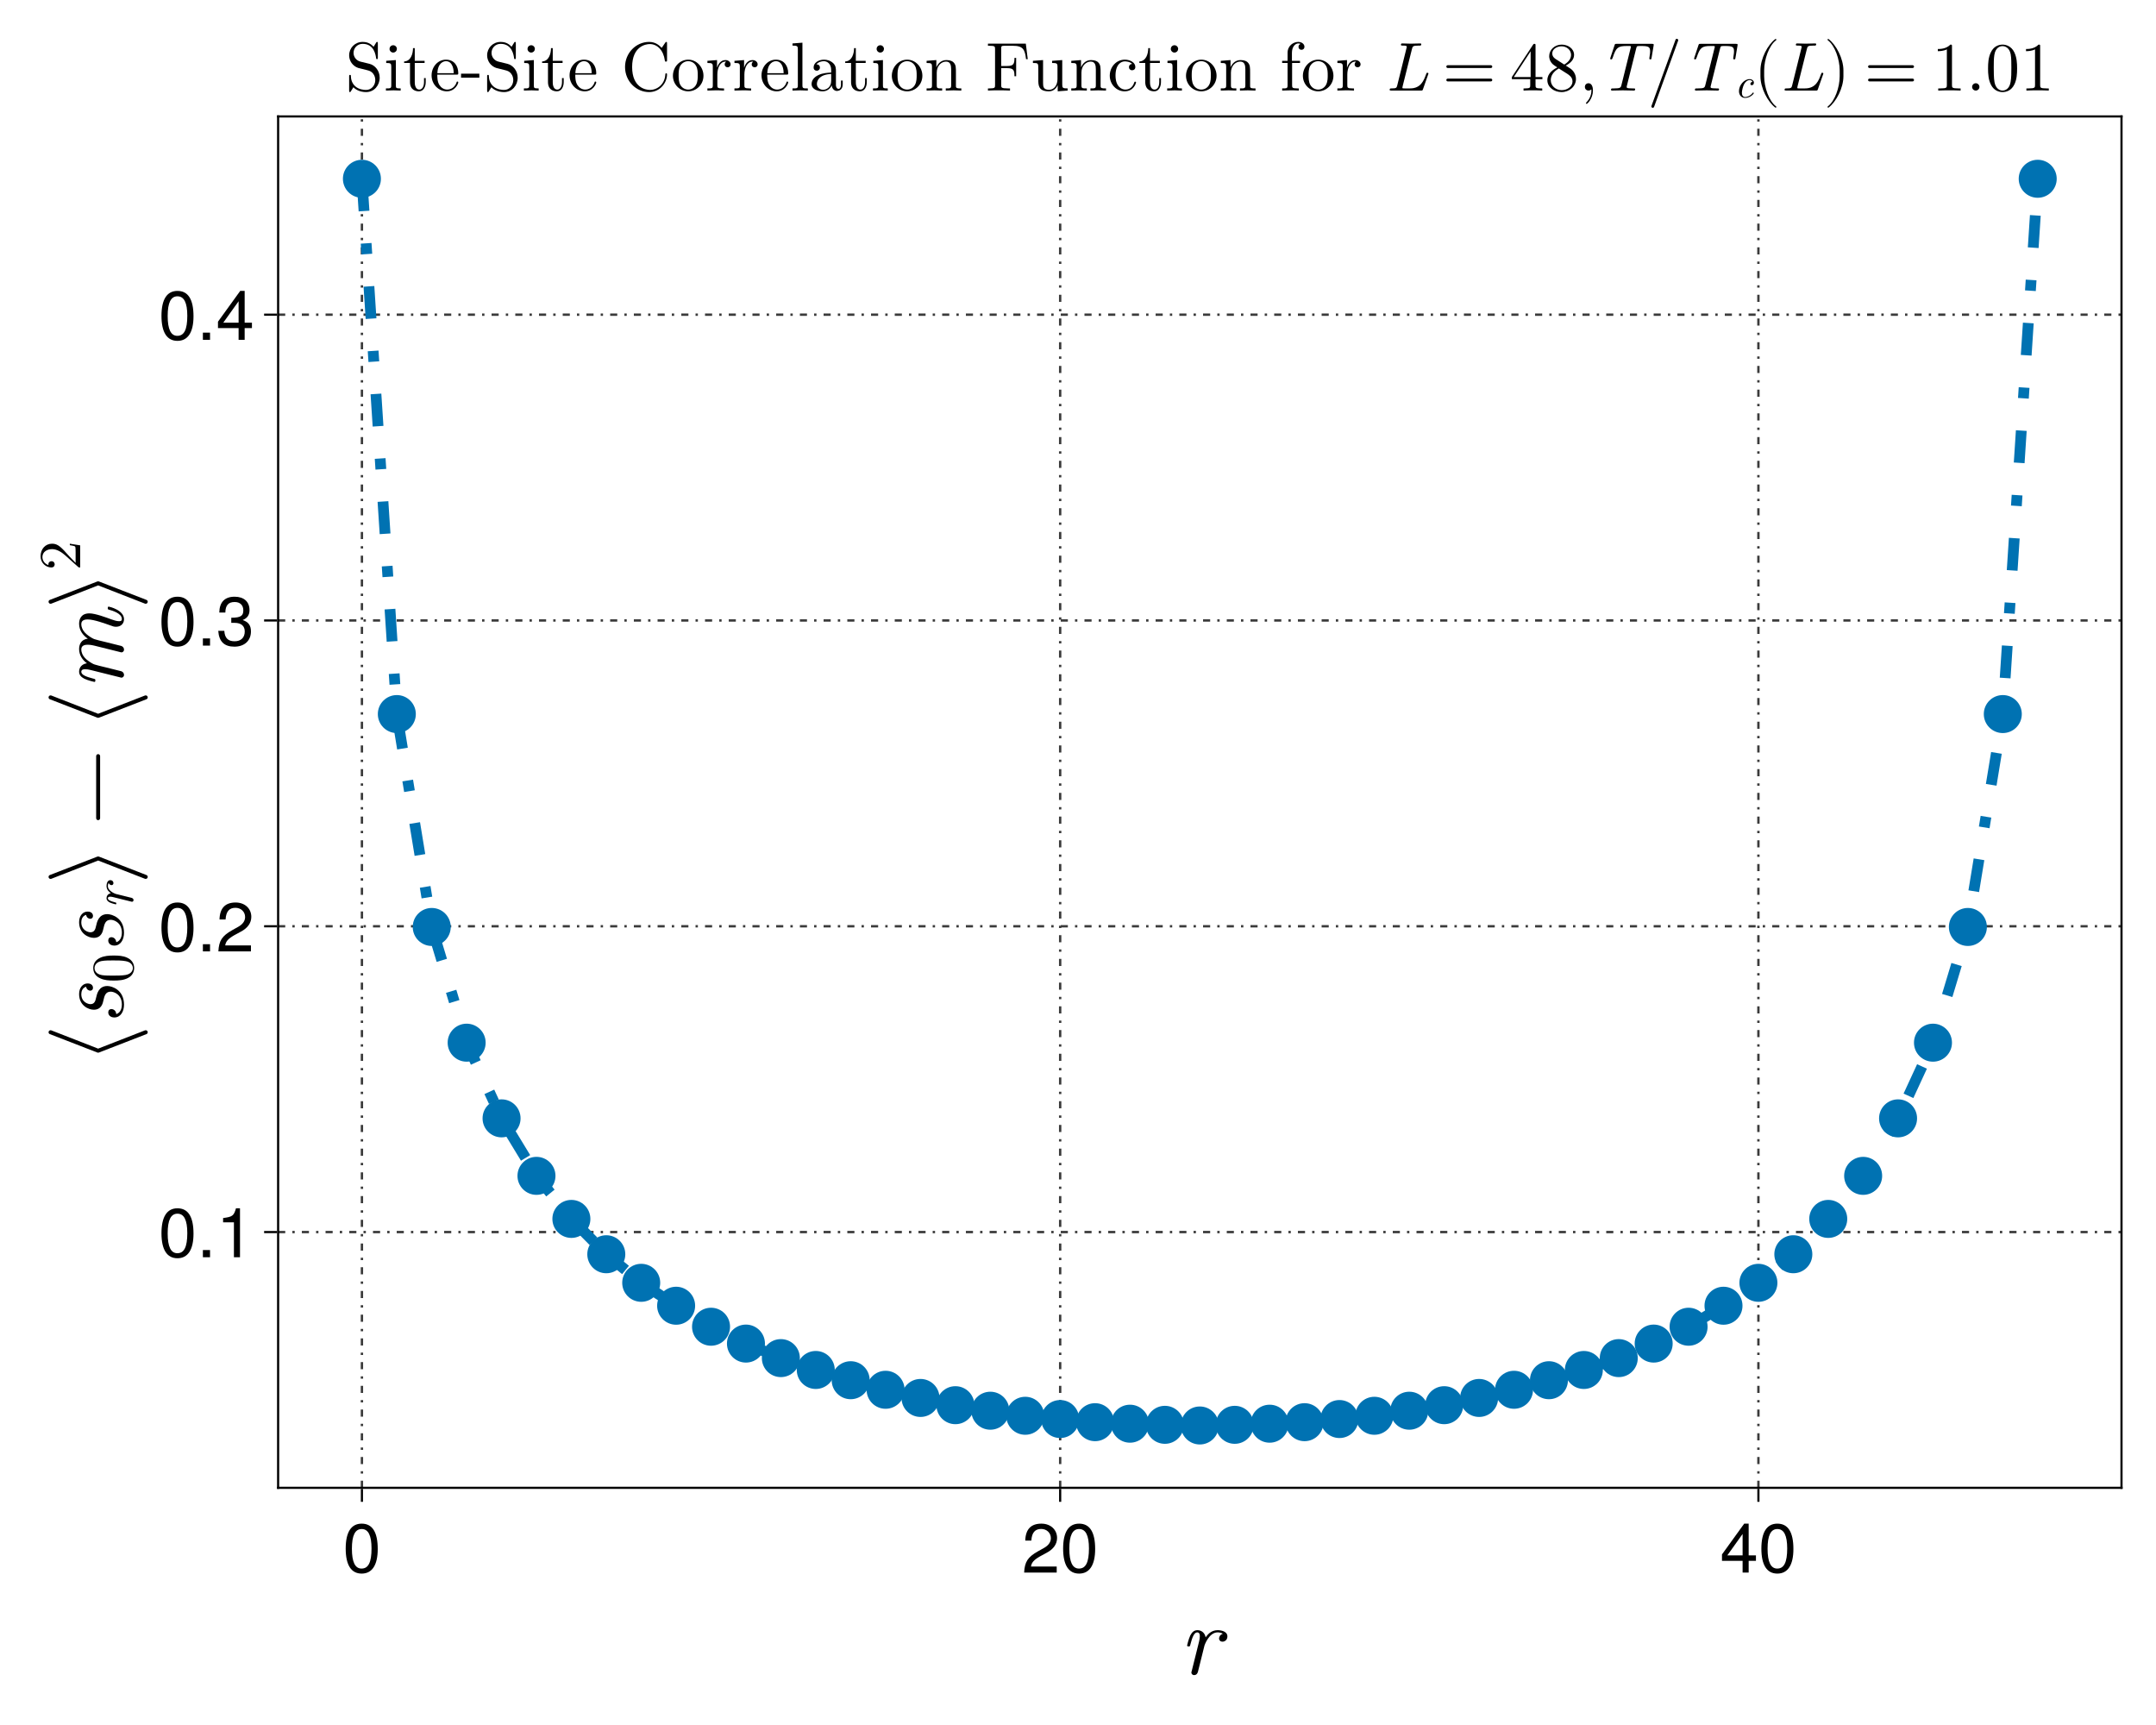 <?xml version="1.0" encoding="UTF-8"?>
<svg xmlns="http://www.w3.org/2000/svg" xmlns:xlink="http://www.w3.org/1999/xlink" width="750pt" height="600pt" viewBox="0 0 750 600" version="1.1">
<defs>
<g>
<symbol overflow="visible" id="glyph0-0-ikltYinP">
<path style="stroke:none;" d=""/>
</symbol>
<symbol overflow="visible" id="glyph0-1-ikltYinP">
<path style="stroke:none;" d="M 16.875 -13.078 C 16.875 -14.875 14.625 -15.25 13.484 -15.25 C 11.109 -15.25 9.859 -13.531 9.312 -12.766 C 8.938 -14.594 7.594 -15.25 6.453 -15.25 C 5.203 -15.25 4.516 -14.453 3.969 -13.422 C 3.312 -12.047 2.859 -9.938 2.859 -9.938 C 2.859 -9.594 3.203 -9.594 3.375 -9.594 C 3.828 -9.594 3.859 -9.625 4.031 -10.391 C 4.656 -12.797 5.312 -14.484 6.375 -14.484 C 7.281 -14.484 7.281 -13.484 7.281 -13.109 C 7.281 -12.562 7.172 -11.906 7.031 -11.344 L 4.453 -1 C 4.375 -0.797 4.344 -0.625 4.344 -0.516 C 4.344 -0.141 4.625 0.375 5.312 0.375 C 6.344 0.375 6.594 -0.625 6.656 -0.891 L 8.906 -9.938 C 8.938 -10.047 10.484 -14.484 13.453 -14.484 C 13.625 -14.484 14.594 -14.484 15.281 -14 C 14.078 -13.625 13.969 -12.531 13.969 -12.344 C 13.969 -11.906 14.281 -11.25 15.188 -11.25 C 15.797 -11.25 16.875 -11.734 16.875 -13.078 Z M 16.875 -13.078 "/>
</symbol>
<symbol overflow="visible" id="glyph1-0-ikltYinP">
<path style="stroke:none;" d="M 0.484 -17.5 C 0.484 -17.5 0.484 0 0.484 0 C 0.484 0 11.281 0 11.281 0 C 11.281 0 11.281 -17.5 11.281 -17.5 C 11.281 -17.5 0.484 -17.5 0.484 -17.5 Z M 1.734 -1.25 C 1.734 -1.25 1.734 -16.25 1.734 -16.25 C 1.734 -16.25 10.031 -16.25 10.031 -16.25 C 10.031 -16.25 10.031 -1.25 10.031 -1.25 C 10.031 -1.25 1.734 -1.25 1.734 -1.25 Z M 1.734 -1.25 "/>
</symbol>
<symbol overflow="visible" id="glyph1-1-ikltYinP">
<path style="stroke:none;" d="M 12.172 -8.188 C 12.172 -2.594 10.203 0.359 6.594 0.359 C 2.953 0.359 1.031 -2.594 1.031 -8.328 C 1.031 -14.047 2.922 -17.016 6.594 -17.016 C 10.297 -17.016 12.172 -14.094 12.172 -8.188 Z M 10.016 -8.375 C 10.016 -12.938 8.875 -15.141 6.594 -15.141 C 4.312 -15.141 3.188 -12.953 3.188 -8.297 C 3.188 -3.641 4.312 -1.391 6.547 -1.391 C 8.906 -1.391 10.016 -3.547 10.016 -8.375 Z M 10.016 -8.375 "/>
</symbol>
<symbol overflow="visible" id="glyph1-2-ikltYinP">
<path style="stroke:none;" d="M 12.484 -4.078 C 12.484 -4.078 9.953 -4.078 9.953 -4.078 C 9.953 -4.078 9.953 0 9.953 0 C 9.953 0 7.844 0 7.844 0 C 7.844 0 7.844 -4.078 7.844 -4.078 C 7.844 -4.078 0.672 -4.078 0.672 -4.078 C 0.672 -4.078 0.672 -6.312 0.672 -6.312 C 0.672 -6.312 8.406 -17.016 8.406 -17.016 C 8.406 -17.016 9.953 -17.016 9.953 -17.016 C 9.953 -17.016 9.953 -5.969 9.953 -5.969 C 9.953 -5.969 12.484 -5.969 12.484 -5.969 C 12.484 -5.969 12.484 -4.078 12.484 -4.078 Z M 7.844 -5.969 C 7.844 -5.969 7.844 -13.422 7.844 -13.422 C 7.844 -13.422 2.516 -5.969 2.516 -5.969 C 2.516 -5.969 7.844 -5.969 7.844 -5.969 Z M 7.844 -5.969 "/>
</symbol>
<symbol overflow="visible" id="glyph2-0-ikltYinP">
<path style="stroke:none;" d="M 0.484 -17.5 C 0.484 -17.5 0.484 0 0.484 0 C 0.484 0 11.281 0 11.281 0 C 11.281 0 11.281 -17.5 11.281 -17.5 C 11.281 -17.5 0.484 -17.5 0.484 -17.5 Z M 1.734 -1.25 C 1.734 -1.25 1.734 -16.25 1.734 -16.25 C 1.734 -16.25 10.031 -16.25 10.031 -16.25 C 10.031 -16.25 10.031 -1.25 10.031 -1.25 C 10.031 -1.25 1.734 -1.25 1.734 -1.25 Z M 1.734 -1.25 "/>
</symbol>
<symbol overflow="visible" id="glyph2-1-ikltYinP">
<path style="stroke:none;" d="M 12.266 -12.031 C 12.266 -9.938 11.047 -8.156 8.656 -6.891 C 8.656 -6.891 6.266 -5.594 6.266 -5.594 C 4.172 -4.375 3.406 -3.484 3.188 -2.094 C 3.188 -2.094 12.141 -2.094 12.141 -2.094 C 12.141 -2.094 12.141 0 12.141 0 C 12.141 0 0.812 0 0.812 0 C 1.016 -3.75 2.047 -5.359 5.594 -7.375 C 5.594 -7.375 7.797 -8.609 7.797 -8.609 C 9.312 -9.484 10.109 -10.625 10.109 -11.969 C 10.109 -13.797 8.656 -15.172 6.75 -15.172 C 4.656 -15.172 3.484 -13.969 3.312 -11.109 C 3.312 -11.109 1.203 -11.109 1.203 -11.109 C 1.312 -15.234 3.344 -17.016 6.812 -17.016 C 10.031 -17.016 12.266 -14.906 12.266 -12.031 Z M 12.266 -12.031 "/>
</symbol>
<symbol overflow="visible" id="glyph2-2-ikltYinP">
<path style="stroke:none;" d="M 12.172 -8.188 C 12.172 -2.594 10.203 0.359 6.594 0.359 C 2.953 0.359 1.031 -2.594 1.031 -8.328 C 1.031 -14.047 2.922 -17.016 6.594 -17.016 C 10.297 -17.016 12.172 -14.094 12.172 -8.188 Z M 10.016 -8.375 C 10.016 -12.938 8.875 -15.141 6.594 -15.141 C 4.312 -15.141 3.188 -12.953 3.188 -8.297 C 3.188 -3.641 4.312 -1.391 6.547 -1.391 C 8.906 -1.391 10.016 -3.547 10.016 -8.375 Z M 10.016 -8.375 "/>
</symbol>
<symbol overflow="visible" id="glyph3-0-ikltYinP">
<path style="stroke:none;" d=""/>
</symbol>
<symbol overflow="visible" id="glyph3-1-ikltYinP">
<path style="stroke:none;" d="M 7.938 -11.594 C 7.828 -11.594 7.766 -11.594 7.688 -11.562 L -8.625 -5.203 L -24.938 -11.562 C -25.016 -11.594 -25.078 -11.594 -25.188 -11.594 C -25.562 -11.594 -25.875 -11.281 -25.875 -10.906 C -25.875 -10.625 -25.703 -10.344 -25.422 -10.25 L -8.859 -3.828 C -8.797 -3.797 -8.734 -3.797 -8.625 -3.797 C -8.516 -3.797 -8.453 -3.797 -8.391 -3.828 L 8.172 -10.25 C 8.453 -10.344 8.625 -10.625 8.625 -10.906 C 8.625 -11.281 8.312 -11.594 7.938 -11.594 Z M 7.938 -11.594 "/>
</symbol>
<symbol overflow="visible" id="glyph4-0-ikltYinP">
<path style="stroke:none;" d=""/>
</symbol>
<symbol overflow="visible" id="glyph4-1-ikltYinP">
<path style="stroke:none;" d="M -5.422 -13.562 C -8.422 -13.562 -9.031 -10.875 -9.344 -9.453 C -9.562 -8.484 -9.828 -7.25 -11.312 -7.25 C -12.141 -7.25 -14.484 -7.969 -14.484 -10.734 C -14.484 -11.656 -14.141 -12.938 -12.797 -13.312 C -12.656 -12.219 -11.734 -11.938 -11.391 -11.938 C -11 -11.938 -10.422 -12.141 -10.422 -12.969 C -10.422 -13.562 -10.828 -14.453 -12.312 -14.453 C -13.906 -14.453 -15.25 -13.047 -15.25 -10.766 C -15.25 -6.734 -11.938 -5.312 -10.141 -5.312 C -7.484 -5.312 -7 -7.562 -6.797 -8.516 C -6.453 -10.047 -6.109 -11.594 -4.25 -11.594 C -3.141 -11.594 -0.375 -10.656 -0.375 -7.109 C -0.375 -6.344 -0.547 -4.344 -2.312 -3.797 C -2.484 -5.547 -4 -5.547 -4 -5.547 C -4.656 -5.547 -5.109 -5.109 -5.109 -4.375 C -5.109 -3.594 -4.516 -2.625 -2.969 -2.625 C -0.859 -2.625 0.375 -4.625 0.375 -7.078 C 0.375 -12.25 -3.828 -13.562 -5.422 -13.562 Z M -5.422 -13.562 "/>
</symbol>
<symbol overflow="visible" id="glyph5-0-ikltYinP">
<path style="stroke:none;" d=""/>
</symbol>
<symbol overflow="visible" id="glyph5-1-ikltYinP">
<path style="stroke:none;" d="M -6.625 -9.516 C -8.281 -9.516 -9.938 -9.422 -11.469 -8.688 C -13.453 -7.75 -13.781 -6.047 -13.781 -5.172 C -13.781 -3.938 -13.25 -2.422 -11.328 -1.578 C -9.891 -0.906 -8.281 -0.812 -6.625 -0.812 C -5.078 -0.812 -3.203 -0.891 -1.641 -1.734 C 0.047 -2.625 0.453 -4.141 0.453 -5.156 C 0.453 -6.266 0.016 -7.844 -1.953 -8.75 C -3.375 -9.422 -4.984 -9.516 -6.625 -9.516 Z M -6.875 -7.812 C -5.328 -7.812 -3.906 -7.812 -2.594 -7.578 C -0.625 -7.266 0 -6.094 0 -5.156 C 0 -4.344 -0.516 -3.125 -2.5 -2.75 C -3.75 -2.531 -5.656 -2.531 -6.875 -2.531 C -8.203 -2.531 -9.562 -2.531 -10.688 -2.688 C -13.141 -3.078 -13.328 -4.641 -13.328 -5.156 C -13.328 -5.844 -12.953 -7.203 -10.906 -7.594 C -9.75 -7.812 -8.172 -7.812 -6.875 -7.812 Z M -6.875 -7.812 "/>
</symbol>
<symbol overflow="visible" id="glyph6-0-ikltYinP">
<path style="stroke:none;" d=""/>
</symbol>
<symbol overflow="visible" id="glyph6-1-ikltYinP">
<path style="stroke:none;" d="M -5.422 -13.562 C -8.422 -13.562 -9.031 -10.875 -9.344 -9.453 C -9.562 -8.484 -9.828 -7.25 -11.312 -7.25 C -12.141 -7.25 -14.484 -7.969 -14.484 -10.734 C -14.484 -11.656 -14.141 -12.938 -12.797 -13.312 C -12.656 -12.219 -11.734 -11.938 -11.391 -11.938 C -11 -11.938 -10.422 -12.141 -10.422 -12.969 C -10.422 -13.562 -10.828 -14.453 -12.312 -14.453 C -13.906 -14.453 -15.25 -13.047 -15.25 -10.766 C -15.25 -6.734 -11.938 -5.312 -10.141 -5.312 C -7.484 -5.312 -7 -7.562 -6.797 -8.516 C -6.453 -10.047 -6.109 -11.594 -4.25 -11.594 C -3.141 -11.594 -0.375 -10.656 -0.375 -7.109 C -0.375 -6.344 -0.547 -4.344 -2.312 -3.797 C -2.484 -5.547 -4 -5.547 -4 -5.547 C -4.656 -5.547 -5.109 -5.109 -5.109 -4.375 C -5.109 -3.594 -4.516 -2.625 -2.969 -2.625 C -0.859 -2.625 0.375 -4.625 0.375 -7.078 C 0.375 -12.25 -3.828 -13.562 -5.422 -13.562 Z M -5.422 -13.562 "/>
</symbol>
<symbol overflow="visible" id="glyph7-0-ikltYinP">
<path style="stroke:none;" d=""/>
</symbol>
<symbol overflow="visible" id="glyph7-1-ikltYinP">
<path style="stroke:none;" d="M -7.844 -10.125 C -8.922 -10.125 -9.156 -8.781 -9.156 -8.094 C -9.156 -6.672 -8.109 -5.922 -7.656 -5.594 C -8.75 -5.359 -9.156 -4.547 -9.156 -3.875 C -9.156 -3.125 -8.672 -2.719 -8.047 -2.375 C -7.219 -1.984 -5.969 -1.719 -5.969 -1.719 C -5.75 -1.719 -5.75 -1.922 -5.75 -2.031 C -5.75 -2.297 -5.781 -2.312 -6.234 -2.422 C -7.688 -2.797 -8.688 -3.188 -8.688 -3.828 C -8.688 -4.375 -8.094 -4.375 -7.859 -4.375 C -7.531 -4.375 -7.141 -4.312 -6.812 -4.219 L -0.594 -2.672 C -0.469 -2.625 -0.375 -2.609 -0.312 -2.609 C -0.078 -2.609 0.234 -2.781 0.234 -3.188 C 0.234 -3.812 -0.375 -3.953 -0.531 -4 L -5.969 -5.344 C -6.031 -5.359 -8.688 -6.297 -8.688 -8.078 C -8.688 -8.172 -8.688 -8.75 -8.406 -9.172 C -8.172 -8.453 -7.516 -8.391 -7.406 -8.391 C -7.141 -8.391 -6.75 -8.578 -6.75 -9.109 C -6.75 -9.484 -7.031 -10.125 -7.844 -10.125 Z M -7.844 -10.125 "/>
</symbol>
<symbol overflow="visible" id="glyph8-0-ikltYinP">
<path style="stroke:none;" d=""/>
</symbol>
<symbol overflow="visible" id="glyph8-1-ikltYinP">
<path style="stroke:none;" d="M -8.859 -9.594 L -25.422 -3.172 C -25.703 -3.078 -25.875 -2.797 -25.875 -2.516 C -25.875 -2.141 -25.562 -1.828 -25.188 -1.828 C -25.078 -1.828 -25.016 -1.828 -24.938 -1.859 L -8.625 -8.219 L 7.688 -1.859 C 7.766 -1.828 7.828 -1.828 7.938 -1.828 C 8.312 -1.828 8.625 -2.141 8.625 -2.516 C 8.625 -2.797 8.453 -3.078 8.172 -3.172 L -8.391 -9.594 C -8.453 -9.625 -8.516 -9.625 -8.625 -9.625 C -8.734 -9.625 -8.797 -9.625 -8.859 -9.594 Z M -8.859 -9.594 "/>
</symbol>
<symbol overflow="visible" id="glyph9-0-ikltYinP">
<path style="stroke:none;" d=""/>
</symbol>
<symbol overflow="visible" id="glyph9-1-ikltYinP">
<path style="stroke:none;" d="M -8.625 -24.906 C -9 -24.906 -9.312 -24.594 -9.312 -24.219 L -9.312 -2.625 C -9.312 -2.25 -9 -1.938 -8.625 -1.938 C -8.25 -1.938 -7.938 -2.25 -7.938 -2.625 L -7.938 -24.219 C -7.938 -24.594 -8.25 -24.906 -8.625 -24.906 Z M -8.625 -24.906 "/>
</symbol>
<symbol overflow="visible" id="glyph10-0-ikltYinP">
<path style="stroke:none;" d=""/>
</symbol>
<symbol overflow="visible" id="glyph10-1-ikltYinP">
<path style="stroke:none;" d="M 7.938 -11.594 C 7.828 -11.594 7.766 -11.594 7.688 -11.562 L -8.625 -5.203 L -24.938 -11.562 C -25.016 -11.594 -25.078 -11.594 -25.188 -11.594 C -25.562 -11.594 -25.875 -11.281 -25.875 -10.906 C -25.875 -10.625 -25.703 -10.344 -25.422 -10.25 L -8.859 -3.828 C -8.797 -3.797 -8.734 -3.797 -8.625 -3.797 C -8.516 -3.797 -8.453 -3.797 -8.391 -3.828 L 8.172 -10.25 C 8.453 -10.344 8.625 -10.625 8.625 -10.906 C 8.625 -11.281 8.312 -11.594 7.938 -11.594 Z M 7.938 -11.594 "/>
</symbol>
<symbol overflow="visible" id="glyph11-0-ikltYinP">
<path style="stroke:none;" d=""/>
</symbol>
<symbol overflow="visible" id="glyph11-1-ikltYinP">
<path style="stroke:none;" d="M -4.938 -29.047 C -5.281 -29.047 -5.281 -28.766 -5.281 -28.531 C -5.281 -28.078 -5.203 -28.078 -4.688 -27.938 C -3.766 -27.672 -0.375 -26.734 -0.375 -24.734 C -0.375 -24.016 -0.891 -23.984 -1.375 -23.984 C -2.25 -23.984 -3.141 -24.328 -3.969 -24.594 C -5.797 -25.281 -9.656 -26.703 -11.656 -26.703 C -14.562 -26.703 -15.25 -24.703 -15.25 -23.078 C -15.25 -20.672 -13.734 -18.938 -12.219 -17.906 C -14.594 -17.625 -15.25 -15.828 -15.25 -14.281 C -15.25 -12.219 -14.109 -10.516 -12.531 -9.344 C -14.219 -9.109 -15.25 -7.938 -15.25 -6.453 C -15.25 -5.203 -14.453 -4.516 -13.422 -3.969 C -12.047 -3.312 -9.938 -2.859 -9.938 -2.859 C -9.594 -2.859 -9.594 -3.203 -9.594 -3.375 C -9.594 -3.828 -9.625 -3.859 -10.391 -4.031 C -12.797 -4.656 -14.484 -5.312 -14.484 -6.375 C -14.484 -7.281 -13.484 -7.281 -13.109 -7.281 C -12.562 -7.281 -11.906 -7.172 -11.344 -7.031 L -1 -4.453 C -0.797 -4.375 -0.625 -4.344 -0.516 -4.344 C -0.141 -4.344 0.375 -4.625 0.375 -5.312 C 0.375 -5.734 0.141 -6.312 -0.516 -6.562 L -6.031 -7.938 C -6.797 -8.109 -7.516 -8.312 -8.281 -8.484 C -9.969 -8.938 -10.047 -8.938 -10.766 -9.344 C -12.484 -10.344 -14.484 -11.828 -14.484 -14.219 C -14.484 -15.797 -12.734 -15.797 -12.219 -15.797 C -11.281 -15.797 -10.281 -15.562 -9.969 -15.484 L -1 -13.25 C -0.797 -13.172 -0.625 -13.141 -0.516 -13.141 C -0.141 -13.141 0.375 -13.422 0.375 -14.109 C 0.375 -14.531 0.141 -15.109 -0.516 -15.359 L -6.031 -16.734 C -6.797 -16.906 -7.516 -17.109 -8.281 -17.281 C -9.969 -17.734 -10.047 -17.734 -10.766 -18.141 C -12.484 -19.141 -14.484 -20.625 -14.484 -23.016 C -14.484 -24.594 -12.734 -24.594 -12.219 -24.594 C -10.078 -24.594 -5.969 -23.078 -4.594 -22.594 C -3.422 -22.156 -3.109 -22.047 -2.375 -22.047 C -0.859 -22.047 0.375 -23.016 0.375 -24.672 C 0.375 -27.875 -4.766 -29.047 -4.938 -29.047 Z M -4.938 -29.047 "/>
</symbol>
<symbol overflow="visible" id="glyph12-0-ikltYinP">
<path style="stroke:none;" d=""/>
</symbol>
<symbol overflow="visible" id="glyph12-1-ikltYinP">
<path style="stroke:none;" d="M -8.859 -9.594 L -25.422 -3.172 C -25.703 -3.078 -25.875 -2.797 -25.875 -2.516 C -25.875 -2.141 -25.562 -1.828 -25.188 -1.828 C -25.078 -1.828 -25.016 -1.828 -24.938 -1.859 L -8.625 -8.219 L 7.688 -1.859 C 7.766 -1.828 7.828 -1.828 7.938 -1.828 C 8.312 -1.828 8.625 -2.141 8.625 -2.516 C 8.625 -2.797 8.453 -3.078 8.172 -3.172 L -8.391 -9.594 C -8.453 -9.625 -8.516 -9.625 -8.625 -9.625 C -8.734 -9.625 -8.797 -9.625 -8.859 -9.594 Z M -8.859 -9.594 "/>
</symbol>
<symbol overflow="visible" id="glyph13-0-ikltYinP">
<path style="stroke:none;" d=""/>
</symbol>
<symbol overflow="visible" id="glyph13-1-ikltYinP">
<path style="stroke:none;" d="M -3.609 -9.297 L -3.609 -8.781 C -2.984 -8.672 -2.062 -8.531 -1.766 -8.328 C -1.594 -8.172 -1.594 -6.812 -1.594 -6.359 L -1.594 -2.625 L -3.719 -4.828 C -6.578 -8.047 -7.703 -9.297 -9.766 -9.297 C -12.125 -9.297 -13.781 -7.438 -13.781 -4.906 C -13.781 -2.562 -11.891 -1.031 -10.047 -1.031 C -8.875 -1.031 -8.875 -2.062 -8.875 -2.125 C -8.875 -2.484 -9.125 -3.203 -9.984 -3.203 C -10.516 -3.203 -11.062 -2.844 -11.062 -2.109 C -11.062 -1.953 -11.062 -1.906 -11.031 -1.844 C -12.375 -2.312 -13.141 -3.438 -13.141 -4.641 C -13.141 -6.516 -11.469 -7.406 -9.766 -7.406 C -8.109 -7.406 -6.484 -6.375 -5.203 -5.234 L -0.766 -1.266 C -0.531 -1.031 -0.5 -1.031 0 -1.031 L 0 -8.719 Z M -3.609 -9.297 "/>
</symbol>
<symbol overflow="visible" id="glyph14-0-ikltYinP">
<path style="stroke:none;" d="M 0.484 -17.5 C 0.484 -17.5 0.484 0 0.484 0 C 0.484 0 11.281 0 11.281 0 C 11.281 0 11.281 -17.5 11.281 -17.5 C 11.281 -17.5 0.484 -17.5 0.484 -17.5 Z M 1.734 -1.25 C 1.734 -1.25 1.734 -16.25 1.734 -16.25 C 1.734 -16.25 10.031 -16.25 10.031 -16.25 C 10.031 -16.25 10.031 -1.25 10.031 -1.25 C 10.031 -1.25 1.734 -1.25 1.734 -1.25 Z M 1.734 -1.25 "/>
</symbol>
<symbol overflow="visible" id="glyph14-1-ikltYinP">
<path style="stroke:none;" d="M 12.172 -8.188 C 12.172 -2.594 10.203 0.359 6.594 0.359 C 2.953 0.359 1.031 -2.594 1.031 -8.328 C 1.031 -14.047 2.922 -17.016 6.594 -17.016 C 10.297 -17.016 12.172 -14.094 12.172 -8.188 Z M 10.016 -8.375 C 10.016 -12.938 8.875 -15.141 6.594 -15.141 C 4.312 -15.141 3.188 -12.953 3.188 -8.297 C 3.188 -3.641 4.312 -1.391 6.547 -1.391 C 8.906 -1.391 10.016 -3.547 10.016 -8.375 Z M 10.016 -8.375 "/>
</symbol>
<symbol overflow="visible" id="glyph14-2-ikltYinP">
<path style="stroke:none;" d="M 4.578 0 C 4.578 0 2.094 0 2.094 0 C 2.094 0 2.094 -2.5 2.094 -2.5 C 2.094 -2.5 4.578 -2.5 4.578 -2.5 C 4.578 -2.5 4.578 0 4.578 0 Z M 4.578 0 "/>
</symbol>
<symbol overflow="visible" id="glyph14-3-ikltYinP">
<path style="stroke:none;" d="M 8.328 0 C 8.328 0 6.219 0 6.219 0 C 6.219 0 6.219 -12.125 6.219 -12.125 C 6.219 -12.125 2.453 -12.125 2.453 -12.125 C 2.453 -12.125 2.453 -13.625 2.453 -13.625 C 5.719 -14.047 6.188 -14.406 6.938 -17.016 C 6.938 -17.016 8.328 -17.016 8.328 -17.016 C 8.328 -17.016 8.328 0 8.328 0 Z M 8.328 0 "/>
</symbol>
<symbol overflow="visible" id="glyph14-4-ikltYinP">
<path style="stroke:none;" d="M 12.266 -12.031 C 12.266 -9.938 11.047 -8.156 8.656 -6.891 C 8.656 -6.891 6.266 -5.594 6.266 -5.594 C 4.172 -4.375 3.406 -3.484 3.188 -2.094 C 3.188 -2.094 12.141 -2.094 12.141 -2.094 C 12.141 -2.094 12.141 0 12.141 0 C 12.141 0 0.812 0 0.812 0 C 1.016 -3.75 2.047 -5.359 5.594 -7.375 C 5.594 -7.375 7.797 -8.609 7.797 -8.609 C 9.312 -9.484 10.109 -10.625 10.109 -11.969 C 10.109 -13.797 8.656 -15.172 6.75 -15.172 C 4.656 -15.172 3.484 -13.969 3.312 -11.109 C 3.312 -11.109 1.203 -11.109 1.203 -11.109 C 1.312 -15.234 3.344 -17.016 6.812 -17.016 C 10.031 -17.016 12.266 -14.906 12.266 -12.031 Z M 12.266 -12.031 "/>
</symbol>
<symbol overflow="visible" id="glyph14-5-ikltYinP">
<path style="stroke:none;" d="M 12.141 -4.938 C 12.141 -1.734 9.891 0.359 6.391 0.359 C 2.906 0.359 1.031 -1.344 0.766 -5.141 C 0.766 -5.141 2.875 -5.141 2.875 -5.141 C 3.031 -2.656 4.156 -1.516 6.453 -1.516 C 8.656 -1.516 9.984 -2.781 9.984 -4.922 C 9.984 -6.812 8.781 -7.922 6.453 -7.922 C 6.453 -7.922 5.297 -7.922 5.297 -7.922 C 5.297 -7.922 5.297 -9.703 5.297 -9.703 C 8.688 -9.703 9.484 -10.438 9.484 -12.266 C 9.484 -14.062 8.359 -15.172 6.484 -15.172 C 4.312 -15.172 3.281 -14.047 3.234 -11.516 C 3.234 -11.516 1.125 -11.516 1.125 -11.516 C 1.203 -15.141 3.031 -17.016 6.453 -17.016 C 9.703 -17.016 11.641 -15.266 11.641 -12.344 C 11.641 -10.625 10.844 -9.531 9.266 -8.906 C 11.297 -8.203 12.141 -7.016 12.141 -4.938 Z M 12.141 -4.938 "/>
</symbol>
<symbol overflow="visible" id="glyph15-0-ikltYinP">
<path style="stroke:none;" d="M 0.484 -17.5 C 0.484 -17.5 0.484 0 0.484 0 C 0.484 0 11.281 0 11.281 0 C 11.281 0 11.281 -17.5 11.281 -17.5 C 11.281 -17.5 0.484 -17.5 0.484 -17.5 Z M 1.734 -1.25 C 1.734 -1.25 1.734 -16.25 1.734 -16.25 C 1.734 -16.25 10.031 -16.25 10.031 -16.25 C 10.031 -16.25 10.031 -1.25 10.031 -1.25 C 10.031 -1.25 1.734 -1.25 1.734 -1.25 Z M 1.734 -1.25 "/>
</symbol>
<symbol overflow="visible" id="glyph15-1-ikltYinP">
<path style="stroke:none;" d="M 12.172 -8.188 C 12.172 -2.594 10.203 0.359 6.594 0.359 C 2.953 0.359 1.031 -2.594 1.031 -8.328 C 1.031 -14.047 2.922 -17.016 6.594 -17.016 C 10.297 -17.016 12.172 -14.094 12.172 -8.188 Z M 10.016 -8.375 C 10.016 -12.938 8.875 -15.141 6.594 -15.141 C 4.312 -15.141 3.188 -12.953 3.188 -8.297 C 3.188 -3.641 4.312 -1.391 6.547 -1.391 C 8.906 -1.391 10.016 -3.547 10.016 -8.375 Z M 10.016 -8.375 "/>
</symbol>
<symbol overflow="visible" id="glyph15-2-ikltYinP">
<path style="stroke:none;" d="M 4.578 0 C 4.578 0 2.094 0 2.094 0 C 2.094 0 2.094 -2.5 2.094 -2.5 C 2.094 -2.5 4.578 -2.5 4.578 -2.5 C 4.578 -2.5 4.578 0 4.578 0 Z M 4.578 0 "/>
</symbol>
<symbol overflow="visible" id="glyph15-3-ikltYinP">
<path style="stroke:none;" d="M 12.484 -4.078 C 12.484 -4.078 9.953 -4.078 9.953 -4.078 C 9.953 -4.078 9.953 0 9.953 0 C 9.953 0 7.844 0 7.844 0 C 7.844 0 7.844 -4.078 7.844 -4.078 C 7.844 -4.078 0.672 -4.078 0.672 -4.078 C 0.672 -4.078 0.672 -6.312 0.672 -6.312 C 0.672 -6.312 8.406 -17.016 8.406 -17.016 C 8.406 -17.016 9.953 -17.016 9.953 -17.016 C 9.953 -17.016 9.953 -5.969 9.953 -5.969 C 9.953 -5.969 12.484 -5.969 12.484 -5.969 C 12.484 -5.969 12.484 -4.078 12.484 -4.078 Z M 7.844 -5.969 C 7.844 -5.969 7.844 -13.422 7.844 -13.422 C 7.844 -13.422 2.516 -5.969 2.516 -5.969 C 2.516 -5.969 7.844 -5.969 7.844 -5.969 Z M 7.844 -5.969 "/>
</symbol>
<symbol overflow="visible" id="glyph16-0-ikltYinP">
<path style="stroke:none;" d=""/>
</symbol>
<symbol overflow="visible" id="glyph16-1-ikltYinP">
<path style="stroke:none;" d="M 11.969 -4.469 C 11.969 -6.859 10.391 -8.828 8.375 -9.312 L 5.297 -10.062 C 3.812 -10.422 2.875 -11.719 2.875 -13.109 C 2.875 -14.781 4.172 -16.25 6.047 -16.25 C 10.062 -16.25 10.578 -12.312 10.734 -11.234 C 10.75 -11.094 10.75 -10.938 11.016 -10.938 C 11.328 -10.938 11.328 -11.062 11.328 -11.516 L 11.328 -16.344 C 11.328 -16.75 11.328 -16.922 11.062 -16.922 C 10.891 -16.922 10.875 -16.891 10.703 -16.609 L 9.859 -15.234 C 9.141 -15.938 8.156 -16.922 6.031 -16.922 C 3.359 -16.922 1.344 -14.812 1.344 -12.266 C 1.344 -10.266 2.609 -8.516 4.484 -7.875 C 4.75 -7.781 5.969 -7.484 7.656 -7.078 C 8.297 -6.906 9.031 -6.75 9.703 -5.859 C 10.203 -5.234 10.438 -4.438 10.438 -3.641 C 10.438 -1.938 9.234 -0.219 7.219 -0.219 C 6.531 -0.219 4.703 -0.344 3.438 -1.516 C 2.047 -2.812 1.969 -4.344 1.938 -5.203 C 1.922 -5.453 1.734 -5.453 1.656 -5.453 C 1.344 -5.453 1.344 -5.281 1.344 -4.844 L 1.344 -0.047 C 1.344 0.359 1.344 0.531 1.609 0.531 C 1.781 0.531 1.797 0.484 1.969 0.219 C 1.969 0.219 2.047 0.125 2.828 -1.156 C 3.578 -0.344 5.109 0.531 7.25 0.531 C 10.062 0.531 11.969 -1.828 11.969 -4.469 Z M 11.969 -4.469 "/>
</symbol>
<symbol overflow="visible" id="glyph16-2-ikltYinP">
<path style="stroke:none;" d="M 5.922 0 L 5.922 -0.75 C 4.344 -0.75 4.25 -0.859 4.25 -1.797 L 4.25 -10.609 L 0.891 -10.344 L 0.891 -9.594 C 2.453 -9.594 2.656 -9.453 2.656 -8.281 L 2.656 -1.828 C 2.656 -0.75 2.406 -0.75 0.797 -0.75 L 0.797 0 L 3.438 -0.078 C 4.266 -0.078 5.109 -0.031 5.922 0 Z M 4.609 -14.5 C 4.609 -15.141 4.062 -15.766 3.344 -15.766 C 2.516 -15.766 2.047 -15.094 2.047 -14.5 C 2.047 -13.844 2.594 -13.219 3.312 -13.219 C 4.125 -13.219 4.609 -13.891 4.609 -14.5 Z M 4.609 -14.5 "/>
</symbol>
<symbol overflow="visible" id="glyph16-3-ikltYinP">
<path style="stroke:none;" d="M 9.953 -2.859 C 9.953 -3.094 9.766 -3.141 9.641 -3.141 C 9.438 -3.141 9.391 -3 9.344 -2.812 C 8.5 -0.344 6.344 -0.344 6.094 -0.344 C 4.891 -0.344 3.938 -1.062 3.391 -1.938 C 2.656 -3.094 2.656 -4.688 2.656 -5.547 L 9.359 -5.547 C 9.891 -5.547 9.953 -5.547 9.953 -6.047 C 9.953 -8.422 8.656 -10.75 5.656 -10.75 C 2.875 -10.75 0.672 -8.281 0.672 -5.281 C 0.672 -2.062 3.188 0.266 5.953 0.266 C 8.875 0.266 9.953 -2.406 9.953 -2.859 Z M 8.375 -6.047 L 2.688 -6.047 C 2.828 -9.625 4.844 -10.219 5.656 -10.219 C 8.141 -10.219 8.375 -6.984 8.375 -6.047 Z M 8.375 -6.047 "/>
</symbol>
<symbol overflow="visible" id="glyph16-4-ikltYinP">
<path style="stroke:none;" d="M 11.297 -5.141 C 11.297 -8.203 8.906 -10.75 6 -10.75 C 3 -10.75 0.672 -8.141 0.672 -5.141 C 0.672 -2.047 3.172 0.266 5.969 0.266 C 8.875 0.266 11.297 -2.094 11.297 -5.141 Z M 9.312 -5.328 C 9.312 -4.469 9.312 -3.172 8.781 -2.109 C 8.25 -1.031 7.203 -0.344 6 -0.344 C 4.969 -0.344 3.906 -0.844 3.266 -1.938 C 2.656 -3 2.656 -4.469 2.656 -5.328 C 2.656 -6.266 2.656 -7.562 3.234 -8.609 C 3.891 -9.719 5.016 -10.219 5.969 -10.219 C 7.031 -10.219 8.062 -9.703 8.688 -8.656 C 9.312 -7.625 9.312 -6.234 9.312 -5.328 Z M 9.312 -5.328 "/>
</symbol>
<symbol overflow="visible" id="glyph16-5-ikltYinP">
<path style="stroke:none;" d="M 8.734 -9.141 C 8.734 -9.906 7.984 -10.609 6.953 -10.609 C 5.203 -10.609 4.344 -9 4.016 -7.969 L 4.016 -10.609 L 0.672 -10.344 L 0.672 -9.594 C 2.359 -9.594 2.547 -9.438 2.547 -8.25 L 2.547 -1.828 C 2.547 -0.75 2.281 -0.75 0.672 -0.75 L 0.672 0 L 3.406 -0.078 C 4.375 -0.078 5.5 -0.078 6.453 0 L 6.453 -0.75 L 5.953 -0.75 C 4.172 -0.75 4.125 -1.016 4.125 -1.875 L 4.125 -5.562 C 4.125 -7.938 5.141 -10.078 6.953 -10.078 C 7.125 -10.078 7.172 -10.078 7.219 -10.062 C 7.156 -10.031 6.672 -9.75 6.672 -9.125 C 6.672 -8.453 7.172 -8.094 7.703 -8.094 C 8.141 -8.094 8.734 -8.375 8.734 -9.141 Z M 8.734 -9.141 "/>
</symbol>
<symbol overflow="visible" id="glyph16-6-ikltYinP">
<path style="stroke:none;" d="M 12.844 0 L 12.844 -0.75 C 11.594 -0.75 10.984 -0.75 10.969 -1.469 L 10.969 -6.047 C 10.969 -8.109 10.969 -8.859 10.219 -9.719 C 9.891 -10.125 9.094 -10.609 7.703 -10.609 C 5.953 -10.609 4.828 -9.578 4.156 -8.094 L 4.156 -10.609 L 0.766 -10.344 L 0.766 -9.594 C 2.453 -9.594 2.641 -9.438 2.641 -8.25 L 2.641 -1.828 C 2.641 -0.75 2.375 -0.75 0.766 -0.75 L 0.766 0 L 3.484 -0.078 L 6.172 0 L 6.172 -0.75 C 4.562 -0.75 4.297 -0.75 4.297 -1.828 L 4.297 -6.234 C 4.297 -8.734 6 -10.078 7.531 -10.078 C 9.047 -10.078 9.312 -8.781 9.312 -7.422 L 9.312 -1.828 C 9.312 -0.75 9.047 -0.75 7.438 -0.75 L 7.438 0 L 10.156 -0.078 Z M 12.844 0 "/>
</symbol>
<symbol overflow="visible" id="glyph16-7-ikltYinP">
<path style="stroke:none;" d="M 14.641 -10.922 L 13.969 -16.312 L 0.797 -16.312 L 0.797 -15.578 L 1.375 -15.578 C 3.219 -15.578 3.266 -15.312 3.266 -14.453 L 3.266 -1.875 C 3.266 -1.016 3.219 -0.75 1.375 -0.75 L 0.797 -0.75 L 0.797 0 C 1.625 -0.078 3.5 -0.078 4.438 -0.078 C 5.422 -0.078 7.609 -0.078 8.469 0 L 8.469 -0.75 L 7.688 -0.75 C 5.406 -0.75 5.406 -1.062 5.406 -1.891 L 5.406 -7.797 L 7.469 -7.797 C 9.766 -7.797 10.016 -7.031 10.016 -4.984 L 10.609 -4.984 L 10.609 -11.359 L 10.016 -11.359 C 10.016 -9.344 9.766 -8.547 7.469 -8.547 L 5.406 -8.547 L 5.406 -14.609 C 5.406 -15.406 5.453 -15.578 6.578 -15.578 L 9.453 -15.578 C 13.062 -15.578 13.656 -14.234 14.047 -10.922 Z M 14.641 -10.922 "/>
</symbol>
<symbol overflow="visible" id="glyph16-8-ikltYinP">
<path style="stroke:none;" d="M 9.953 -2.859 C 9.953 -3.094 9.719 -3.094 9.641 -3.094 C 9.438 -3.094 9.391 -3 9.344 -2.859 C 8.641 -0.625 7.078 -0.344 6.188 -0.344 C 4.922 -0.344 2.812 -1.375 2.812 -5.234 C 2.812 -9.141 4.781 -10.156 6.047 -10.156 C 6.266 -10.156 7.781 -10.125 8.609 -9.266 C 7.625 -9.188 7.484 -8.469 7.484 -8.156 C 7.484 -7.531 7.922 -7.062 8.594 -7.062 C 9.219 -7.062 9.703 -7.469 9.703 -8.188 C 9.703 -9.812 7.875 -10.75 6.031 -10.75 C 3.031 -10.75 0.812 -8.156 0.812 -5.188 C 0.812 -2.109 3.188 0.266 5.969 0.266 C 9.188 0.266 9.953 -2.609 9.953 -2.859 Z M 9.953 -2.859 "/>
</symbol>
<symbol overflow="visible" id="glyph16-9-ikltYinP">
<path style="stroke:none;" d="M 7.969 -2.969 L 7.969 -4.344 L 7.375 -4.344 L 7.375 -3.031 C 7.375 -1.25 6.641 -0.344 5.766 -0.344 C 4.156 -0.344 4.156 -2.516 4.156 -2.922 L 4.156 -9.594 L 7.578 -9.594 L 7.578 -10.344 L 4.156 -10.344 L 4.156 -14.766 L 3.547 -14.766 C 3.531 -12.797 2.812 -10.219 0.453 -10.125 L 0.453 -9.594 L 2.5 -9.594 L 2.5 -2.969 C 2.5 -0.031 4.734 0.266 5.594 0.266 C 7.297 0.266 7.969 -1.438 7.969 -2.969 Z M 7.969 -2.969 "/>
</symbol>
<symbol overflow="visible" id="glyph16-1-ikltYinP0">
<path style="stroke:none;" d=""/>
</symbol>
<symbol overflow="visible" id="glyph16-1-ikltYinP1">
<path style="stroke:none;" d="M 8.562 -15.234 C 8.562 -16.125 7.688 -16.922 6.406 -16.922 C 4.734 -16.922 2.688 -15.641 2.688 -13.109 L 2.688 -10.344 L 0.797 -10.344 L 0.797 -9.594 L 2.688 -9.594 L 2.688 -1.828 C 2.688 -0.75 2.422 -0.75 0.812 -0.75 L 0.812 0 L 3.547 -0.078 C 4.516 -0.078 5.641 -0.078 6.594 0 L 6.594 -0.75 L 6.094 -0.75 C 4.312 -0.75 4.266 -1.016 4.266 -1.875 L 4.266 -9.594 L 7.016 -9.594 L 7.016 -10.344 L 4.203 -10.344 L 4.203 -13.125 C 4.203 -15.234 5.359 -16.391 6.406 -16.391 C 6.484 -16.391 6.844 -16.391 7.203 -16.219 C 6.906 -16.125 6.484 -15.812 6.484 -15.219 C 6.484 -14.656 6.859 -14.188 7.516 -14.188 C 8.203 -14.188 8.562 -14.656 8.562 -15.234 Z M 8.562 -15.234 "/>
</symbol>
<symbol overflow="visible" id="glyph16-1-ikltYinP2">
<path style="stroke:none;" d="M 17.328 -8.328 C 17.328 -8.594 17.109 -8.812 16.844 -8.812 L 1.828 -8.812 C 1.562 -8.812 1.344 -8.594 1.344 -8.328 C 1.344 -8.062 1.562 -7.844 1.828 -7.844 L 16.844 -7.844 C 17.109 -7.844 17.328 -8.062 17.328 -8.328 Z M 17.328 -3.672 C 17.328 -3.938 17.109 -4.156 16.844 -4.156 L 1.828 -4.156 C 1.562 -4.156 1.344 -3.938 1.344 -3.672 C 1.344 -3.406 1.562 -3.188 1.828 -3.188 L 16.844 -3.188 C 17.109 -3.188 17.328 -3.406 17.328 -3.672 Z M 17.328 -3.672 "/>
</symbol>
<symbol overflow="visible" id="glyph16-1-ikltYinP3">
<path style="stroke:none;" d="M 11.297 -3.953 L 11.297 -4.703 L 8.906 -4.703 L 8.906 -15.625 C 8.906 -16.109 8.906 -16.25 8.516 -16.25 C 8.297 -16.25 8.234 -16.25 8.047 -15.953 L 0.672 -4.703 L 0.672 -3.953 L 7.062 -3.953 L 7.062 -1.875 C 7.062 -1.016 7.016 -0.75 5.234 -0.75 L 4.734 -0.75 L 4.734 0 C 5.719 -0.078 6.953 -0.078 7.969 -0.078 C 8.969 -0.078 10.25 -0.078 11.234 0 L 11.234 -0.75 L 10.734 -0.75 C 8.953 -0.75 8.906 -1.016 8.906 -1.875 L 8.906 -3.953 Z M 7.203 -4.703 L 1.344 -4.703 L 7.203 -13.656 Z M 7.203 -4.703 "/>
</symbol>
<symbol overflow="visible" id="glyph16-1-ikltYinP4">
<path style="stroke:none;" d="M 10.969 -4.031 C 10.969 -4.891 10.703 -5.969 9.797 -6.984 C 9.344 -7.484 8.953 -7.734 7.422 -8.688 C 9.141 -9.578 10.312 -10.828 10.312 -12.406 C 10.312 -14.609 8.188 -15.984 6 -15.984 C 3.594 -15.984 1.656 -14.203 1.656 -11.969 C 1.656 -11.547 1.703 -10.469 2.719 -9.344 C 2.969 -9.047 3.859 -8.453 4.469 -8.047 C 3.078 -7.344 1.016 -6 1.016 -3.625 C 1.016 -1.078 3.453 0.531 5.969 0.531 C 8.688 0.531 10.969 -1.469 10.969 -4.031 Z M 9.266 -12.406 C 9.266 -11.047 8.328 -9.891 6.891 -9.047 L 3.906 -10.969 C 2.812 -11.688 2.719 -12.5 2.719 -12.906 C 2.719 -14.375 4.266 -15.391 5.969 -15.391 C 7.734 -15.391 9.266 -14.141 9.266 -12.406 Z M 9.766 -3.172 C 9.766 -1.391 7.969 -0.141 6 -0.141 C 3.938 -0.141 2.203 -1.625 2.203 -3.625 C 2.203 -5.016 2.969 -6.547 5.016 -7.688 L 7.969 -5.812 C 8.641 -5.359 9.766 -4.625 9.766 -3.172 Z M 9.766 -3.172 "/>
</symbol>
<symbol overflow="visible" id="glyph16-1-ikltYinP5">
<path style="stroke:none;" d="M 4.875 -0.031 C 4.875 -1.609 4.266 -2.547 3.344 -2.547 C 2.547 -2.547 2.062 -1.938 2.062 -1.266 C 2.062 -0.625 2.547 0 3.344 0 C 3.625 0 3.938 -0.094 4.172 -0.312 C 4.25 -0.359 4.297 -0.391 4.297 -0.391 C 4.297 -0.391 4.344 -0.359 4.344 -0.031 C 4.344 1.75 3.5 3.188 2.719 3.984 C 2.453 4.25 2.453 4.297 2.453 4.375 C 2.453 4.531 2.562 4.625 2.688 4.625 C 2.953 4.625 4.875 2.781 4.875 -0.031 Z M 4.875 -0.031 "/>
</symbol>
<symbol overflow="visible" id="glyph16-1-ikltYinP6">
<path style="stroke:none;" d="M 10.688 -17.516 C 10.688 -17.781 10.469 -18 10.203 -18 C 9.984 -18 9.812 -17.875 9.75 -17.688 L 1.375 5.359 C 1.344 5.406 1.344 5.469 1.344 5.516 C 1.344 5.781 1.562 6 1.828 6 C 2.047 6 2.203 5.875 2.281 5.688 L 10.656 -17.359 C 10.688 -17.406 10.688 -17.469 10.688 -17.516 Z M 10.688 -17.516 "/>
</symbol>
<symbol overflow="visible" id="glyph16-1-ikltYinP7">
<path style="stroke:none;" d="M 6.906 -4.984 L 6.906 -7.016 C 6.906 -11.109 4.391 -15.906 1.75 -17.906 C 1.703 -17.922 1.656 -17.953 1.609 -17.953 C 1.484 -17.953 1.375 -17.828 1.375 -17.719 C 1.375 -17.641 1.422 -17.562 1.469 -17.516 C 3.953 -15.641 5.609 -10.844 5.609 -7.016 L 5.609 -4.984 C 5.609 -1.156 3.953 3.641 1.469 5.516 C 1.422 5.562 1.375 5.641 1.375 5.719 C 1.375 5.828 1.484 5.953 1.609 5.953 C 1.656 5.953 1.703 5.922 1.75 5.906 C 4.391 3.906 6.906 -0.891 6.906 -4.984 Z M 6.906 -4.984 "/>
</symbol>
<symbol overflow="visible" id="glyph16-1-ikltYinP8">
<path style="stroke:none;" d="M 10.062 0 L 10.062 -0.75 L 9.281 -0.75 C 7.125 -0.75 7.062 -1.016 7.062 -1.891 L 7.062 -15.359 C 7.062 -15.938 7.062 -15.984 6.5 -15.984 C 5.016 -14.453 2.906 -14.453 2.141 -14.453 L 2.141 -13.703 C 2.609 -13.703 4.031 -13.703 5.281 -14.328 L 5.281 -1.891 C 5.281 -1.031 5.203 -0.75 3.047 -0.75 L 2.281 -0.75 L 2.281 0 C 3.125 -0.078 5.203 -0.078 6.172 -0.078 C 7.125 -0.078 9.219 -0.078 10.062 0 Z M 10.062 0 "/>
</symbol>
<symbol overflow="visible" id="glyph16-1-ikltYinP9">
<path style="stroke:none;" d="M 4.609 -1.266 C 4.609 -1.969 4.031 -2.547 3.344 -2.547 C 2.641 -2.547 2.062 -1.969 2.062 -1.266 C 2.062 -0.578 2.641 0 3.344 0 C 4.031 0 4.609 -0.578 4.609 -1.266 Z M 4.609 -1.266 "/>
</symbol>
<symbol overflow="visible" id="glyph16-2-ikltYinP0">
<path style="stroke:none;" d="M 11.047 -7.688 C 11.047 -9.594 10.922 -11.516 10.078 -13.297 C 8.969 -15.594 7.016 -15.984 6 -15.984 C 4.562 -15.984 2.812 -15.359 1.828 -13.125 C 1.062 -11.469 0.938 -9.594 0.938 -7.688 C 0.938 -5.875 1.031 -3.719 2.016 -1.891 C 3.047 0.047 4.797 0.531 5.969 0.531 C 7.266 0.531 9.094 0.031 10.156 -2.25 C 10.922 -3.906 11.047 -5.781 11.047 -7.688 Z M 9.047 -7.969 C 9.047 -6.172 9.047 -4.531 8.781 -3 C 8.422 -0.719 7.062 0 5.969 0 C 5.047 0 3.625 -0.594 3.188 -2.906 C 2.922 -4.344 2.922 -6.547 2.922 -7.969 C 2.922 -9.5 2.922 -11.094 3.125 -12.391 C 3.578 -15.234 5.375 -15.453 5.969 -15.453 C 6.766 -15.453 8.359 -15.031 8.812 -12.641 C 9.047 -11.297 9.047 -9.484 9.047 -7.969 Z M 9.047 -7.969 "/>
</symbol>
<symbol overflow="visible" id="glyph17-0-ikltYinP">
<path style="stroke:none;" d=""/>
</symbol>
<symbol overflow="visible" id="glyph17-1-ikltYinP">
<path style="stroke:none;" d="M 7.969 -2.969 L 7.969 -4.344 L 7.375 -4.344 L 7.375 -3.031 C 7.375 -1.25 6.641 -0.344 5.766 -0.344 C 4.156 -0.344 4.156 -2.516 4.156 -2.922 L 4.156 -9.594 L 7.578 -9.594 L 7.578 -10.344 L 4.156 -10.344 L 4.156 -14.766 L 3.547 -14.766 C 3.531 -12.797 2.812 -10.219 0.453 -10.125 L 0.453 -9.594 L 2.5 -9.594 L 2.5 -2.969 C 2.5 -0.031 4.734 0.266 5.594 0.266 C 7.297 0.266 7.969 -1.438 7.969 -2.969 Z M 7.969 -2.969 "/>
</symbol>
<symbol overflow="visible" id="glyph17-2-ikltYinP">
<path style="stroke:none;" d="M 9.953 -2.859 C 9.953 -3.094 9.766 -3.141 9.641 -3.141 C 9.438 -3.141 9.391 -3 9.344 -2.812 C 8.5 -0.344 6.344 -0.344 6.094 -0.344 C 4.891 -0.344 3.938 -1.062 3.391 -1.938 C 2.656 -3.094 2.656 -4.688 2.656 -5.547 L 9.359 -5.547 C 9.891 -5.547 9.953 -5.547 9.953 -6.047 C 9.953 -8.422 8.656 -10.75 5.656 -10.75 C 2.875 -10.75 0.672 -8.281 0.672 -5.281 C 0.672 -2.062 3.188 0.266 5.953 0.266 C 8.875 0.266 9.953 -2.406 9.953 -2.859 Z M 8.375 -6.047 L 2.688 -6.047 C 2.828 -9.625 4.844 -10.219 5.656 -10.219 C 8.141 -10.219 8.375 -6.984 8.375 -6.047 Z M 8.375 -6.047 "/>
</symbol>
<symbol overflow="visible" id="glyph17-3-ikltYinP">
<path style="stroke:none;" d="M 5.922 0 L 5.922 -0.75 C 4.344 -0.75 4.25 -0.859 4.25 -1.797 L 4.25 -10.609 L 0.891 -10.344 L 0.891 -9.594 C 2.453 -9.594 2.656 -9.453 2.656 -8.281 L 2.656 -1.828 C 2.656 -0.75 2.406 -0.75 0.797 -0.75 L 0.797 0 L 3.438 -0.078 C 4.266 -0.078 5.109 -0.031 5.922 0 Z M 4.609 -14.5 C 4.609 -15.141 4.062 -15.766 3.344 -15.766 C 2.516 -15.766 2.047 -15.094 2.047 -14.5 C 2.047 -13.844 2.594 -13.219 3.312 -13.219 C 4.125 -13.219 4.609 -13.891 4.609 -14.5 Z M 4.609 -14.5 "/>
</symbol>
<symbol overflow="visible" id="glyph18-0-ikltYinP">
<path style="stroke:none;" d=""/>
</symbol>
<symbol overflow="visible" id="glyph18-1-ikltYinP">
<path style="stroke:none;" d="M 6.625 -4.484 L 6.625 -5.875 L 0.266 -5.875 L 0.266 -4.484 Z M 6.625 -4.484 "/>
</symbol>
<symbol overflow="visible" id="glyph18-2-ikltYinP">
<path style="stroke:none;" d="M 11.969 -4.469 C 11.969 -6.859 10.391 -8.828 8.375 -9.312 L 5.297 -10.062 C 3.812 -10.422 2.875 -11.719 2.875 -13.109 C 2.875 -14.781 4.172 -16.25 6.047 -16.25 C 10.062 -16.25 10.578 -12.312 10.734 -11.234 C 10.75 -11.094 10.75 -10.938 11.016 -10.938 C 11.328 -10.938 11.328 -11.062 11.328 -11.516 L 11.328 -16.344 C 11.328 -16.75 11.328 -16.922 11.062 -16.922 C 10.891 -16.922 10.875 -16.891 10.703 -16.609 L 9.859 -15.234 C 9.141 -15.938 8.156 -16.922 6.031 -16.922 C 3.359 -16.922 1.344 -14.812 1.344 -12.266 C 1.344 -10.266 2.609 -8.516 4.484 -7.875 C 4.75 -7.781 5.969 -7.484 7.656 -7.078 C 8.297 -6.906 9.031 -6.75 9.703 -5.859 C 10.203 -5.234 10.438 -4.438 10.438 -3.641 C 10.438 -1.938 9.234 -0.219 7.219 -0.219 C 6.531 -0.219 4.703 -0.344 3.438 -1.516 C 2.047 -2.812 1.969 -4.344 1.938 -5.203 C 1.922 -5.453 1.734 -5.453 1.656 -5.453 C 1.344 -5.453 1.344 -5.281 1.344 -4.844 L 1.344 -0.047 C 1.344 0.359 1.344 0.531 1.609 0.531 C 1.781 0.531 1.797 0.484 1.969 0.219 C 1.969 0.219 2.047 0.125 2.828 -1.156 C 3.578 -0.344 5.109 0.531 7.25 0.531 C 10.062 0.531 11.969 -1.828 11.969 -4.469 Z M 11.969 -4.469 "/>
</symbol>
<symbol overflow="visible" id="glyph18-3-ikltYinP">
<path style="stroke:none;" d="M 6.125 0 L 6.125 -0.75 C 4.516 -0.75 4.25 -0.75 4.25 -1.828 L 4.25 -16.656 L 0.797 -16.391 L 0.797 -15.641 C 2.469 -15.641 2.656 -15.484 2.656 -14.297 L 2.656 -1.828 C 2.656 -0.75 2.406 -0.75 0.797 -0.75 L 0.797 0 L 3.453 -0.078 Z M 6.125 0 "/>
</symbol>
<symbol overflow="visible" id="glyph18-4-ikltYinP">
<path style="stroke:none;" d="M 11.594 -2.141 L 11.594 -3.484 L 10.984 -3.484 L 10.984 -2.141 C 10.984 -0.75 10.391 -0.594 10.125 -0.594 C 9.344 -0.594 9.234 -1.688 9.234 -1.797 L 9.234 -6.594 C 9.234 -7.609 9.234 -8.547 8.375 -9.438 C 7.438 -10.375 6.234 -10.75 5.094 -10.75 C 3.125 -10.75 1.469 -9.625 1.469 -8.047 C 1.469 -7.312 1.938 -6.906 2.562 -6.906 C 3.234 -6.906 3.672 -7.391 3.672 -8.016 C 3.672 -8.297 3.547 -9.094 2.453 -9.125 C 3.094 -9.953 4.266 -10.219 5.047 -10.219 C 6.219 -10.219 7.578 -9.281 7.578 -7.156 L 7.578 -6.266 C 6.359 -6.188 4.688 -6.125 3.172 -5.406 C 1.375 -4.578 0.766 -3.344 0.766 -2.281 C 0.766 -0.344 3.094 0.266 4.609 0.266 C 6.188 0.266 7.297 -0.703 7.75 -1.828 C 7.844 -0.859 8.5 0.141 9.625 0.141 C 10.125 0.141 11.594 -0.188 11.594 -2.141 Z M 7.578 -3.359 C 7.578 -1.078 5.859 -0.266 4.781 -0.266 C 3.594 -0.266 2.609 -1.109 2.609 -2.297 C 2.609 -3.625 3.625 -5.609 7.578 -5.766 Z M 7.578 -3.359 "/>
</symbol>
<symbol overflow="visible" id="glyph18-5-ikltYinP">
<path style="stroke:none;" d="M 7.969 -2.969 L 7.969 -4.344 L 7.375 -4.344 L 7.375 -3.031 C 7.375 -1.25 6.641 -0.344 5.766 -0.344 C 4.156 -0.344 4.156 -2.516 4.156 -2.922 L 4.156 -9.594 L 7.578 -9.594 L 7.578 -10.344 L 4.156 -10.344 L 4.156 -14.766 L 3.547 -14.766 C 3.531 -12.797 2.812 -10.219 0.453 -10.125 L 0.453 -9.594 L 2.5 -9.594 L 2.5 -2.969 C 2.5 -0.031 4.734 0.266 5.594 0.266 C 7.297 0.266 7.969 -1.438 7.969 -2.969 Z M 7.969 -2.969 "/>
</symbol>
<symbol overflow="visible" id="glyph18-6-ikltYinP">
<path style="stroke:none;" d="M 12.844 0 L 12.844 -0.75 C 11.156 -0.75 10.969 -0.906 10.969 -2.094 L 10.969 -10.609 L 7.438 -10.344 L 7.438 -9.594 C 9.125 -9.594 9.312 -9.438 9.312 -8.25 L 9.312 -3.984 C 9.312 -1.891 8.156 -0.266 6.406 -0.266 C 4.391 -0.266 4.297 -1.391 4.297 -2.641 L 4.297 -10.609 L 0.766 -10.344 L 0.766 -9.594 C 2.641 -9.594 2.641 -9.531 2.641 -7.391 L 2.641 -3.797 C 2.641 -1.922 2.641 0.266 6.281 0.266 C 7.625 0.266 8.688 -0.406 9.391 -1.891 L 9.391 0.266 Z M 12.844 0 "/>
</symbol>
<symbol overflow="visible" id="glyph18-7-ikltYinP">
<path style="stroke:none;" d="M 12.844 0 L 12.844 -0.75 C 11.594 -0.75 10.984 -0.75 10.969 -1.469 L 10.969 -6.047 C 10.969 -8.109 10.969 -8.859 10.219 -9.719 C 9.891 -10.125 9.094 -10.609 7.703 -10.609 C 5.953 -10.609 4.828 -9.578 4.156 -8.094 L 4.156 -10.609 L 0.766 -10.344 L 0.766 -9.594 C 2.453 -9.594 2.641 -9.438 2.641 -8.25 L 2.641 -1.828 C 2.641 -0.75 2.375 -0.75 0.766 -0.75 L 0.766 0 L 3.484 -0.078 L 6.172 0 L 6.172 -0.75 C 4.562 -0.75 4.297 -0.75 4.297 -1.828 L 4.297 -6.234 C 4.297 -8.734 6 -10.078 7.531 -10.078 C 9.047 -10.078 9.312 -8.781 9.312 -7.422 L 9.312 -1.828 C 9.312 -0.75 9.047 -0.75 7.438 -0.75 L 7.438 0 L 10.156 -0.078 Z M 12.844 0 "/>
</symbol>
<symbol overflow="visible" id="glyph19-0-ikltYinP">
<path style="stroke:none;" d=""/>
</symbol>
<symbol overflow="visible" id="glyph19-1-ikltYinP">
<path style="stroke:none;" d=""/>
</symbol>
<symbol overflow="visible" id="glyph19-2-ikltYinP">
<path style="stroke:none;" d="M 15.953 -5.594 C 15.953 -5.828 15.953 -6 15.641 -6 C 15.391 -6 15.391 -5.859 15.359 -5.609 C 15.172 -2.188 12.594 -0.219 9.984 -0.219 C 8.516 -0.219 3.812 -1.031 3.812 -8.188 C 3.812 -15.359 8.5 -16.172 9.953 -16.172 C 12.578 -16.172 14.719 -13.984 15.188 -10.484 C 15.234 -10.156 15.234 -10.078 15.578 -10.078 C 15.953 -10.078 15.953 -10.156 15.953 -10.656 L 15.953 -16.344 C 15.953 -16.75 15.953 -16.922 15.703 -16.922 C 15.594 -16.922 15.5 -16.922 15.312 -16.625 L 14.109 -14.859 C 13.219 -15.719 12 -16.922 9.703 -16.922 C 5.203 -16.922 1.344 -13.109 1.344 -8.203 C 1.344 -3.234 5.234 0.531 9.703 0.531 C 13.609 0.531 15.953 -2.812 15.953 -5.594 Z M 15.953 -5.594 "/>
</symbol>
<symbol overflow="visible" id="glyph19-3-ikltYinP">
<path style="stroke:none;" d="M 11.297 -5.141 C 11.297 -8.203 8.906 -10.75 6 -10.75 C 3 -10.75 0.672 -8.141 0.672 -5.141 C 0.672 -2.047 3.172 0.266 5.969 0.266 C 8.875 0.266 11.297 -2.094 11.297 -5.141 Z M 9.312 -5.328 C 9.312 -4.469 9.312 -3.172 8.781 -2.109 C 8.25 -1.031 7.203 -0.344 6 -0.344 C 4.969 -0.344 3.906 -0.844 3.266 -1.938 C 2.656 -3 2.656 -4.469 2.656 -5.328 C 2.656 -6.266 2.656 -7.562 3.234 -8.609 C 3.891 -9.719 5.016 -10.219 5.969 -10.219 C 7.031 -10.219 8.062 -9.703 8.688 -8.656 C 9.312 -7.625 9.312 -6.234 9.312 -5.328 Z M 9.312 -5.328 "/>
</symbol>
<symbol overflow="visible" id="glyph20-0-ikltYinP">
<path style="stroke:none;" d=""/>
</symbol>
<symbol overflow="visible" id="glyph20-1-ikltYinP">
<path style="stroke:none;" d="M 14.969 -5.906 C 14.969 -6.188 14.688 -6.188 14.609 -6.188 C 14.328 -6.188 14.297 -6.125 14.141 -5.656 C 13.375 -3.531 12.344 -0.75 8.594 -0.75 L 6.641 -0.75 C 5.906 -0.75 5.906 -0.812 5.906 -0.984 C 5.906 -1.125 5.969 -1.375 6 -1.516 L 9.266 -14.562 C 9.484 -15.406 9.625 -15.641 11.562 -15.641 L 11.812 -15.641 C 12.219 -15.641 12.484 -15.641 12.484 -16.109 C 12.484 -16.391 12.219 -16.391 12.125 -16.391 C 11.047 -16.391 9.906 -16.312 8.812 -16.312 C 7.828 -16.312 6.812 -16.391 5.859 -16.391 C 5.719 -16.391 5.406 -16.391 5.406 -15.938 C 5.406 -15.641 5.594 -15.641 6.047 -15.641 C 6.797 -15.641 7.438 -15.641 7.438 -15.234 C 7.438 -15.172 7.438 -15.125 7.344 -14.781 L 4.109 -1.75 C 3.906 -0.938 3.766 -0.75 2.141 -0.75 C 1.75 -0.75 1.484 -0.75 1.484 -0.281 C 1.484 0 1.703 0 2.094 0 L 12.359 0 C 12.891 0 12.906 -0.031 13.062 -0.438 L 14.875 -5.594 Z M 14.969 -5.906 "/>
</symbol>
<symbol overflow="visible" id="glyph20-2-ikltYinP">
<path style="stroke:none;" d="M 18.594 -11.359 L 19.312 -15.641 C 19.344 -15.75 19.344 -15.859 19.344 -15.953 C 19.344 -16.25 19.125 -16.25 18.75 -16.25 L 6.438 -16.25 C 5.953 -16.25 5.875 -16.25 5.734 -15.812 L 4.312 -11.516 C 4.203 -11.203 4.203 -11.109 4.203 -11.109 C 4.203 -10.844 4.484 -10.844 4.562 -10.844 C 4.656 -10.844 4.75 -10.844 4.828 -10.922 C 4.875 -10.969 4.891 -10.984 5.141 -11.609 C 6.266 -15 6.938 -15.5 10.031 -15.5 L 10.844 -15.5 C 11.406 -15.5 11.406 -15.406 11.406 -15.234 C 11.406 -15.078 11.359 -14.859 11.297 -14.719 L 8.094 -1.828 C 7.875 -0.984 7.656 -0.75 5.547 -0.75 L 5.156 -0.75 C 4.75 -0.75 4.484 -0.75 4.484 -0.281 C 4.484 0 4.781 0 4.891 0 C 6.125 0 7.391 -0.078 8.609 -0.078 C 9.859 -0.078 11.156 0 12.391 0 C 12.594 0 12.891 0 12.891 -0.484 C 12.891 -0.75 12.641 -0.75 12.281 -0.75 L 11.922 -0.75 C 11.547 -0.75 10.797 -0.797 10.734 -0.797 C 10.062 -0.859 9.938 -0.953 9.938 -1.297 C 9.938 -1.375 9.938 -1.422 10.031 -1.75 L 13.25 -14.656 C 13.422 -15.391 13.609 -15.438 13.797 -15.453 C 13.984 -15.5 14.641 -15.5 15.047 -15.5 C 17.547 -15.5 18.094 -15.172 18.094 -13.688 C 18.094 -13.391 18.094 -12.938 17.859 -11.516 C 17.812 -11.25 17.812 -11.156 17.812 -11.156 C 17.812 -10.844 18.047 -10.844 18.172 -10.844 C 18.484 -10.844 18.531 -10.922 18.594 -11.359 Z M 18.594 -11.359 "/>
</symbol>
<symbol overflow="visible" id="glyph21-0-ikltYinP">
<path style="stroke:none;" d=""/>
</symbol>
<symbol overflow="visible" id="glyph21-1-ikltYinP">
<path style="stroke:none;" d="M 6.734 -1.5 C 6.734 -1.562 6.625 -1.734 6.516 -1.734 C 6.453 -1.734 6.438 -1.719 6.328 -1.562 C 5.266 -0.219 3.969 -0.156 3.734 -0.156 C 2.953 -0.156 2.594 -0.812 2.594 -1.641 C 2.594 -2.406 2.984 -3.922 3.359 -4.609 C 3.875 -5.547 4.594 -6.047 5.25 -6.047 C 5.406 -6.047 6.047 -6.016 6.266 -5.438 C 5.547 -5.344 5.547 -4.719 5.547 -4.719 C 5.547 -4.5 5.703 -4.266 6.031 -4.266 C 6.422 -4.266 6.766 -4.578 6.766 -5.125 C 6.766 -5.828 6.156 -6.375 5.234 -6.375 C 3.438 -6.375 1.578 -4.328 1.578 -2.219 C 1.578 -0.797 2.438 0.156 3.703 0.156 C 5.547 0.156 6.734 -1.281 6.734 -1.5 Z M 6.734 -1.5 "/>
</symbol>
<symbol overflow="visible" id="glyph22-0-ikltYinP">
<path style="stroke:none;" d=""/>
</symbol>
<symbol overflow="visible" id="glyph22-1-ikltYinP">
<path style="stroke:none;" d="M 7.969 5.719 C 7.969 5.641 7.922 5.562 7.875 5.516 C 5.375 3.641 3.719 -1.156 3.719 -4.984 L 3.719 -7.016 C 3.719 -10.844 5.375 -15.641 7.875 -17.516 C 7.922 -17.562 7.969 -17.641 7.969 -17.719 C 7.969 -17.828 7.844 -17.953 7.734 -17.953 C 7.688 -17.953 7.625 -17.922 7.578 -17.906 C 4.938 -15.906 2.422 -11.109 2.422 -7.016 L 2.422 -4.984 C 2.422 -0.891 4.938 3.906 7.578 5.906 C 7.625 5.922 7.688 5.953 7.734 5.953 C 7.844 5.953 7.969 5.828 7.969 5.719 Z M 7.969 5.719 "/>
</symbol>
</g>
</defs>
<g id="surface1-ikltYinP">
<rect x="0" y="0" width="750" height="600" style="fill:rgb(100%,100%,100%);fill-opacity:1;stroke:none;"/>
<path style=" stroke:none;fill-rule:nonzero;fill:rgb(100%,100%,100%);fill-opacity:1;" d="M 96.75 517.5 L 738 517.5 L 738 40.5 L 96.75 40.5 Z M 96.75 517.5 "/>
<path style="fill:none;stroke-width:1.1;stroke-linecap:butt;stroke-linejoin:miter;stroke:rgb(23.137%,23.137%,23.137%);stroke-opacity:1;stroke-dasharray:3.3,3.3,1.1,3.3;stroke-miterlimit:2;" d="M 167.865 690 L 167.865 54 " transform="matrix(0.75,0,0,0.75,0,0)"/>
<path style="fill:none;stroke-width:1.1;stroke-linecap:butt;stroke-linejoin:miter;stroke:rgb(23.137%,23.137%,23.137%);stroke-opacity:1;stroke-dasharray:3.3,3.3,1.1,3.3;stroke-miterlimit:2;" d="M 491.729 690 L 491.729 54 " transform="matrix(0.75,0,0,0.75,0,0)"/>
<path style="fill:none;stroke-width:1.1;stroke-linecap:butt;stroke-linejoin:miter;stroke:rgb(23.137%,23.137%,23.137%);stroke-opacity:1;stroke-dasharray:3.3,3.3,1.1,3.3;stroke-miterlimit:2;" d="M 815.589 690 L 815.589 54 " transform="matrix(0.75,0,0,0.75,0,0)"/>
<path style="fill:none;stroke-width:1.1;stroke-linecap:butt;stroke-linejoin:miter;stroke:rgb(23.137%,23.137%,23.137%);stroke-opacity:1;stroke-dasharray:3.3,3.3,1.1,3.3;stroke-miterlimit:2;" d="M 129 571.391 L 984 571.391 " transform="matrix(0.75,0,0,0.75,0,0)"/>
<path style="fill:none;stroke-width:1.1;stroke-linecap:butt;stroke-linejoin:miter;stroke:rgb(23.137%,23.137%,23.137%);stroke-opacity:1;stroke-dasharray:3.3,3.3,1.1,3.3;stroke-miterlimit:2;" d="M 129 429.573 L 984 429.573 " transform="matrix(0.75,0,0,0.75,0,0)"/>
<path style="fill:none;stroke-width:1.1;stroke-linecap:butt;stroke-linejoin:miter;stroke:rgb(23.137%,23.137%,23.137%);stroke-opacity:1;stroke-dasharray:3.3,3.3,1.1,3.3;stroke-miterlimit:2;" d="M 129 287.755 L 984 287.755 " transform="matrix(0.75,0,0,0.75,0,0)"/>
<path style="fill:none;stroke-width:1.1;stroke-linecap:butt;stroke-linejoin:miter;stroke:rgb(23.137%,23.137%,23.137%);stroke-opacity:1;stroke-dasharray:3.3,3.3,1.1,3.3;stroke-miterlimit:2;" d="M 129 145.938 L 984 145.938 " transform="matrix(0.75,0,0,0.75,0,0)"/>
<g style="fill:rgb(0%,0%,0%);fill-opacity:1;">
  <use xlink:href="#glyph0-1-ikltYinP" x="410.096" y="582.267"/>
</g>
<g style="fill:rgb(0%,0%,0%);fill-opacity:1;">
  <use xlink:href="#glyph1-1-ikltYinP" x="119.226" y="546.978"/>
</g>
<g style="fill:rgb(0%,0%,0%);fill-opacity:1;">
  <use xlink:href="#glyph2-1-ikltYinP" x="355.452" y="546.978"/>
</g>
<g style="fill:rgb(0%,0%,0%);fill-opacity:1;">
  <use xlink:href="#glyph2-2-ikltYinP" x="368.795" y="546.978"/>
</g>
<g style="fill:rgb(0%,0%,0%);fill-opacity:1;">
  <use xlink:href="#glyph1-2-ikltYinP" x="598.349" y="546.978"/>
</g>
<g style="fill:rgb(0%,0%,0%);fill-opacity:1;">
  <use xlink:href="#glyph1-1-ikltYinP" x="611.693" y="546.978"/>
</g>
<g style="fill:rgb(0%,0%,0%);fill-opacity:1;">
  <use xlink:href="#glyph3-1-ikltYinP" x="42.765" y="369.942"/>
</g>
<g style="fill:rgb(0%,0%,0%);fill-opacity:1;">
  <use xlink:href="#glyph4-1-ikltYinP" x="42.765" y="356.522"/>
</g>
<g style="fill:rgb(0%,0%,0%);fill-opacity:1;">
  <use xlink:href="#glyph5-1-ikltYinP" x="46.215" y="341.873"/>
</g>
<g style="fill:rgb(0%,0%,0%);fill-opacity:1;">
  <use xlink:href="#glyph6-1-ikltYinP" x="42.765" y="331.523"/>
</g>
<g style="fill:rgb(0%,0%,0%);fill-opacity:1;">
  <use xlink:href="#glyph7-1-ikltYinP" x="46.215" y="316.267"/>
</g>
<g style="fill:rgb(0%,0%,0%);fill-opacity:1;">
  <use xlink:href="#glyph8-1-ikltYinP" x="42.765" y="307.532"/>
</g>
<g style="fill:rgb(0%,0%,0%);fill-opacity:1;">
  <use xlink:href="#glyph9-1-ikltYinP" x="42.765" y="287.211"/>
</g>
<g style="fill:rgb(0%,0%,0%);fill-opacity:1;">
  <use xlink:href="#glyph10-1-ikltYinP" x="42.765" y="253.47"/>
</g>
<g style="fill:rgb(0%,0%,0%);fill-opacity:1;">
  <use xlink:href="#glyph11-1-ikltYinP" x="42.765" y="240.05"/>
</g>
<g style="fill:rgb(0%,0%,0%);fill-opacity:1;">
  <use xlink:href="#glyph12-1-ikltYinP" x="42.765" y="211.829"/>
</g>
<g style="fill:rgb(0%,0%,0%);fill-opacity:1;">
  <use xlink:href="#glyph13-1-ikltYinP" x="27.896" y="198.408"/>
</g>
<g style="fill:rgb(0%,0%,0%);fill-opacity:1;">
  <use xlink:href="#glyph14-1-ikltYinP" x="55.14" y="437.292"/>
</g>
<g style="fill:rgb(0%,0%,0%);fill-opacity:1;">
  <use xlink:href="#glyph14-2-ikltYinP" x="68.484" y="437.292"/>
</g>
<g style="fill:rgb(0%,0%,0%);fill-opacity:1;">
  <use xlink:href="#glyph14-3-ikltYinP" x="75.156" y="437.292"/>
</g>
<g style="fill:rgb(0%,0%,0%);fill-opacity:1;">
  <use xlink:href="#glyph14-1-ikltYinP" x="55.14" y="330.929"/>
</g>
<g style="fill:rgb(0%,0%,0%);fill-opacity:1;">
  <use xlink:href="#glyph14-2-ikltYinP" x="68.484" y="330.929"/>
</g>
<g style="fill:rgb(0%,0%,0%);fill-opacity:1;">
  <use xlink:href="#glyph14-4-ikltYinP" x="75.156" y="330.929"/>
</g>
<g style="fill:rgb(0%,0%,0%);fill-opacity:1;">
  <use xlink:href="#glyph14-1-ikltYinP" x="55.14" y="224.566"/>
</g>
<g style="fill:rgb(0%,0%,0%);fill-opacity:1;">
  <use xlink:href="#glyph14-2-ikltYinP" x="68.484" y="224.566"/>
</g>
<g style="fill:rgb(0%,0%,0%);fill-opacity:1;">
  <use xlink:href="#glyph14-5-ikltYinP" x="75.156" y="224.566"/>
</g>
<g style="fill:rgb(0%,0%,0%);fill-opacity:1;">
  <use xlink:href="#glyph15-1-ikltYinP" x="55.14" y="118.202"/>
</g>
<g style="fill:rgb(0%,0%,0%);fill-opacity:1;">
  <use xlink:href="#glyph15-2-ikltYinP" x="68.484" y="118.202"/>
</g>
<g style="fill:rgb(0%,0%,0%);fill-opacity:1;">
  <use xlink:href="#glyph15-3-ikltYinP" x="75.156" y="118.202"/>
</g>
<g style="fill:rgb(0%,0%,0%);fill-opacity:1;">
  <use xlink:href="#glyph16-1-ikltYinP" x="120.111" y="31.5"/>
</g>
<g style="fill:rgb(0%,0%,0%);fill-opacity:1;">
  <use xlink:href="#glyph16-2-ikltYinP" x="133.455" y="31.5"/>
</g>
<g style="fill:rgb(0%,0%,0%);fill-opacity:1;">
  <use xlink:href="#glyph17-1-ikltYinP" x="140.127" y="31.5"/>
</g>
<g style="fill:rgb(0%,0%,0%);fill-opacity:1;">
  <use xlink:href="#glyph17-2-ikltYinP" x="149.463" y="31.5"/>
</g>
<g style="fill:rgb(0%,0%,0%);fill-opacity:1;">
  <use xlink:href="#glyph18-1-ikltYinP" x="160.119" y="31.5"/>
</g>
<g style="fill:rgb(0%,0%,0%);fill-opacity:1;">
  <use xlink:href="#glyph18-2-ikltYinP" x="168.111" y="31.5"/>
</g>
<g style="fill:rgb(0%,0%,0%);fill-opacity:1;">
  <use xlink:href="#glyph17-3-ikltYinP" x="181.455" y="31.5"/>
</g>
<g style="fill:rgb(0%,0%,0%);fill-opacity:1;">
  <use xlink:href="#glyph17-1-ikltYinP" x="188.127" y="31.5"/>
</g>
<g style="fill:rgb(0%,0%,0%);fill-opacity:1;">
  <use xlink:href="#glyph16-3-ikltYinP" x="197.463" y="31.5"/>
</g>
<g style="fill:rgb(0%,0%,0%);fill-opacity:1;">
  <use xlink:href="#glyph19-1-ikltYinP" x="208.119" y="31.5"/>
</g>
<g style="fill:rgb(0%,0%,0%);fill-opacity:1;">
  <use xlink:href="#glyph19-2-ikltYinP" x="216.087" y="31.5"/>
</g>
<g style="fill:rgb(0%,0%,0%);fill-opacity:1;">
  <use xlink:href="#glyph16-4-ikltYinP" x="233.415" y="31.5"/>
</g>
<g style="fill:rgb(0%,0%,0%);fill-opacity:1;">
  <use xlink:href="#glyph16-5-ikltYinP" x="245.415" y="31.5"/>
</g>
<g style="fill:rgb(0%,0%,0%);fill-opacity:1;">
  <use xlink:href="#glyph16-5-ikltYinP" x="254.823" y="31.5"/>
</g>
<g style="fill:rgb(0%,0%,0%);fill-opacity:1;">
  <use xlink:href="#glyph16-3-ikltYinP" x="264.231" y="31.5"/>
</g>
<g style="fill:rgb(0%,0%,0%);fill-opacity:1;">
  <use xlink:href="#glyph18-3-ikltYinP" x="274.887" y="31.5"/>
</g>
<g style="fill:rgb(0%,0%,0%);fill-opacity:1;">
  <use xlink:href="#glyph18-4-ikltYinP" x="281.559" y="31.5"/>
</g>
<g style="fill:rgb(0%,0%,0%);fill-opacity:1;">
  <use xlink:href="#glyph18-5-ikltYinP" x="293.559" y="31.5"/>
</g>
<g style="fill:rgb(0%,0%,0%);fill-opacity:1;">
  <use xlink:href="#glyph16-2-ikltYinP" x="302.895" y="31.5"/>
</g>
<g style="fill:rgb(0%,0%,0%);fill-opacity:1;">
  <use xlink:href="#glyph19-3-ikltYinP" x="309.567" y="31.5"/>
</g>
<g style="fill:rgb(0%,0%,0%);fill-opacity:1;">
  <use xlink:href="#glyph16-6-ikltYinP" x="321.567" y="31.5"/>
</g>
<g style="fill:rgb(0%,0%,0%);fill-opacity:1;">
  <use xlink:href="#glyph19-1-ikltYinP" x="334.911" y="31.5"/>
</g>
<g style="fill:rgb(0%,0%,0%);fill-opacity:1;">
  <use xlink:href="#glyph16-7-ikltYinP" x="342.879" y="31.5"/>
</g>
<g style="fill:rgb(0%,0%,0%);fill-opacity:1;">
  <use xlink:href="#glyph18-6-ikltYinP" x="358.551" y="31.5"/>
</g>
<g style="fill:rgb(0%,0%,0%);fill-opacity:1;">
  <use xlink:href="#glyph18-7-ikltYinP" x="371.895" y="31.5"/>
</g>
<g style="fill:rgb(0%,0%,0%);fill-opacity:1;">
  <use xlink:href="#glyph16-8-ikltYinP" x="385.239" y="31.5"/>
</g>
<g style="fill:rgb(0%,0%,0%);fill-opacity:1;">
  <use xlink:href="#glyph16-9-ikltYinP" x="395.895" y="31.5"/>
</g>
<g style="fill:rgb(0%,0%,0%);fill-opacity:1;">
  <use xlink:href="#glyph16-2-ikltYinP" x="405.231" y="31.5"/>
</g>
<g style="fill:rgb(0%,0%,0%);fill-opacity:1;">
  <use xlink:href="#glyph16-4-ikltYinP" x="411.903" y="31.5"/>
</g>
<g style="fill:rgb(0%,0%,0%);fill-opacity:1;">
  <use xlink:href="#glyph16-6-ikltYinP" x="423.903" y="31.5"/>
</g>
<g style="fill:rgb(0%,0%,0%);fill-opacity:1;">
  <use xlink:href="#glyph16-1-ikltYinP0" x="437.247" y="31.5"/>
</g>
<g style="fill:rgb(0%,0%,0%);fill-opacity:1;">
  <use xlink:href="#glyph16-1-ikltYinP1" x="445.215" y="31.5"/>
</g>
<g style="fill:rgb(0%,0%,0%);fill-opacity:1;">
  <use xlink:href="#glyph16-4-ikltYinP" x="452.559" y="31.5"/>
</g>
<g style="fill:rgb(0%,0%,0%);fill-opacity:1;">
  <use xlink:href="#glyph16-5-ikltYinP" x="464.559" y="31.5"/>
</g>
<g style="fill:rgb(0%,0%,0%);fill-opacity:1;">
  <use xlink:href="#glyph16-1-ikltYinP0" x="473.967" y="31.5"/>
</g>
<g style="fill:rgb(0%,0%,0%);fill-opacity:1;">
  <use xlink:href="#glyph20-1-ikltYinP" x="481.935" y="31.5"/>
</g>
<g style="fill:rgb(0%,0%,0%);fill-opacity:1;">
  <use xlink:href="#glyph16-1-ikltYinP2" x="501.783" y="31.5"/>
</g>
<g style="fill:rgb(0%,0%,0%);fill-opacity:1;">
  <use xlink:href="#glyph16-1-ikltYinP3" x="525.255" y="31.5"/>
</g>
<g style="fill:rgb(0%,0%,0%);fill-opacity:1;">
  <use xlink:href="#glyph16-1-ikltYinP4" x="537.255" y="31.5"/>
</g>
<g style="fill:rgb(0%,0%,0%);fill-opacity:1;">
  <use xlink:href="#glyph16-1-ikltYinP5" x="549.255" y="31.5"/>
</g>
<g style="fill:rgb(0%,0%,0%);fill-opacity:1;">
  <use xlink:href="#glyph20-2-ikltYinP" x="555.927" y="31.5"/>
</g>
<g style="fill:rgb(0%,0%,0%);fill-opacity:1;">
  <use xlink:href="#glyph16-1-ikltYinP6" x="573.111" y="31.5"/>
</g>
<g style="fill:rgb(0%,0%,0%);fill-opacity:1;">
  <use xlink:href="#glyph20-2-ikltYinP" x="585.111" y="31.5"/>
</g>
<g style="fill:rgb(0%,0%,0%);fill-opacity:1;">
  <use xlink:href="#glyph21-1-ikltYinP" x="603.351" y="33.9"/>
</g>
<g style="fill:rgb(0%,0%,0%);fill-opacity:1;">
  <use xlink:href="#glyph22-1-ikltYinP" x="609.975" y="31.5"/>
</g>
<g style="fill:rgb(0%,0%,0%);fill-opacity:1;">
  <use xlink:href="#glyph20-1-ikltYinP" x="619.311" y="31.5"/>
</g>
<g style="fill:rgb(0%,0%,0%);fill-opacity:1;">
  <use xlink:href="#glyph16-1-ikltYinP7" x="634.359" y="31.5"/>
</g>
<g style="fill:rgb(0%,0%,0%);fill-opacity:1;">
  <use xlink:href="#glyph16-1-ikltYinP2" x="648.495" y="31.5"/>
</g>
<g style="fill:rgb(0%,0%,0%);fill-opacity:1;">
  <use xlink:href="#glyph16-1-ikltYinP8" x="671.967" y="31.5"/>
</g>
<g style="fill:rgb(0%,0%,0%);fill-opacity:1;">
  <use xlink:href="#glyph16-1-ikltYinP9" x="683.967" y="31.5"/>
</g>
<g style="fill:rgb(0%,0%,0%);fill-opacity:1;">
  <use xlink:href="#glyph16-2-ikltYinP0" x="690.639" y="31.5"/>
</g>
<g style="fill:rgb(0%,0%,0%);fill-opacity:1;">
  <use xlink:href="#glyph16-1-ikltYinP8" x="702.639" y="31.5"/>
</g>
<path style="fill:none;stroke-width:5;stroke-linecap:butt;stroke-linejoin:miter;stroke:rgb(0%,44.706%,69.804%);stroke-opacity:1;stroke-dasharray:15,15,5,15;stroke-miterlimit:2;" d="M 167.865 82.911 L 184.057 331.161 L 200.25 429.896 L 216.443 483.562 L 232.635 518.656 L 248.828 545.323 L 265.021 565.292 L 281.214 581.682 L 297.411 594.927 L 313.604 605.557 L 329.797 615.297 L 345.99 623.109 L 362.182 629.849 L 378.375 635.349 L 394.568 640.099 L 410.76 644.536 L 426.953 648.323 L 443.146 651.682 L 459.339 654.245 L 475.536 656.594 L 491.729 658.104 L 507.922 659.562 L 524.115 660.266 L 540.307 660.786 L 556.5 661.089 L 572.693 660.786 L 588.885 660.266 L 605.078 659.562 L 621.271 658.104 L 637.464 656.594 L 653.661 654.245 L 669.854 651.682 L 686.047 648.323 L 702.24 644.536 L 718.432 640.099 L 734.625 635.349 L 750.818 629.849 L 767.01 623.109 L 783.203 615.297 L 799.396 605.557 L 815.589 594.927 L 831.786 581.682 L 847.979 565.292 L 864.172 545.323 L 880.365 518.656 L 896.557 483.562 L 912.75 429.896 L 928.943 331.161 L 945.135 82.911 " transform="matrix(0.75,0,0,0.75,0,0)"/>
<path style=" stroke:none;fill-rule:nonzero;fill:rgb(0%,44.706%,69.804%);fill-opacity:1;" d="M 132.508 62.184 C 132.508 58.531 129.547 55.574 125.898 55.574 C 122.246 55.574 119.289 58.531 119.289 62.184 C 119.289 65.832 122.246 68.793 125.898 68.793 C 129.547 68.793 132.508 65.832 132.508 62.184 Z M 132.508 62.184 "/>
<path style=" stroke:none;fill-rule:nonzero;fill:rgb(0%,44.706%,69.804%);fill-opacity:1;" d="M 144.652 248.371 C 144.652 244.723 141.691 241.762 138.043 241.762 C 134.391 241.762 131.434 244.723 131.434 248.371 C 131.434 252.023 134.391 254.98 138.043 254.98 C 141.691 254.98 144.652 252.023 144.652 248.371 Z M 144.652 248.371 "/>
<path style=" stroke:none;fill-rule:nonzero;fill:rgb(0%,44.706%,69.804%);fill-opacity:1;" d="M 156.797 322.422 C 156.797 318.773 153.836 315.812 150.188 315.812 C 146.539 315.812 143.578 318.773 143.578 322.422 C 143.578 326.074 146.539 329.031 150.188 329.031 C 153.836 329.031 156.797 326.074 156.797 322.422 Z M 156.797 322.422 "/>
<path style=" stroke:none;fill-rule:nonzero;fill:rgb(0%,44.706%,69.804%);fill-opacity:1;" d="M 168.941 362.672 C 168.941 359.023 165.984 356.062 162.332 356.062 C 158.684 356.062 155.723 359.023 155.723 362.672 C 155.723 366.324 158.684 369.281 162.332 369.281 C 165.984 369.281 168.941 366.324 168.941 362.672 Z M 168.941 362.672 "/>
<path style=" stroke:none;fill-rule:nonzero;fill:rgb(0%,44.706%,69.804%);fill-opacity:1;" d="M 181.086 388.992 C 181.086 385.34 178.129 382.383 174.477 382.383 C 170.828 382.383 167.867 385.34 167.867 388.992 C 167.867 392.641 170.828 395.602 174.477 395.602 C 178.129 395.602 181.086 392.641 181.086 388.992 Z M 181.086 388.992 "/>
<path style=" stroke:none;fill-rule:nonzero;fill:rgb(0%,44.706%,69.804%);fill-opacity:1;" d="M 193.23 408.992 C 193.23 405.344 190.273 402.383 186.621 402.383 C 182.973 402.383 180.012 405.344 180.012 408.992 C 180.012 412.641 182.973 415.602 186.621 415.602 C 190.273 415.602 193.23 412.641 193.23 408.992 Z M 193.23 408.992 "/>
<path style=" stroke:none;fill-rule:nonzero;fill:rgb(0%,44.706%,69.804%);fill-opacity:1;" d="M 205.375 423.969 C 205.375 420.32 202.418 417.359 198.766 417.359 C 195.117 417.359 192.156 420.32 192.156 423.969 C 192.156 427.621 195.117 430.578 198.766 430.578 C 202.418 430.578 205.375 427.621 205.375 423.969 Z M 205.375 423.969 "/>
<path style=" stroke:none;fill-rule:nonzero;fill:rgb(0%,44.706%,69.804%);fill-opacity:1;" d="M 217.52 436.262 C 217.52 432.613 214.562 429.652 210.91 429.652 C 207.262 429.652 204.301 432.613 204.301 436.262 C 204.301 439.914 207.262 442.871 210.91 442.871 C 214.562 442.871 217.52 439.914 217.52 436.262 Z M 217.52 436.262 "/>
<path style=" stroke:none;fill-rule:nonzero;fill:rgb(0%,44.706%,69.804%);fill-opacity:1;" d="M 229.668 446.195 C 229.668 442.547 226.707 439.586 223.059 439.586 C 219.406 439.586 216.449 442.547 216.449 446.195 C 216.449 449.848 219.406 452.805 223.059 452.805 C 226.707 452.805 229.668 449.848 229.668 446.195 Z M 229.668 446.195 "/>
<path style=" stroke:none;fill-rule:nonzero;fill:rgb(0%,44.706%,69.804%);fill-opacity:1;" d="M 241.812 454.168 C 241.812 450.52 238.852 447.559 235.203 447.559 C 231.551 447.559 228.594 450.52 228.594 454.168 C 228.594 457.816 231.551 460.777 235.203 460.777 C 238.852 460.777 241.812 457.816 241.812 454.168 Z M 241.812 454.168 "/>
<path style=" stroke:none;fill-rule:nonzero;fill:rgb(0%,44.706%,69.804%);fill-opacity:1;" d="M 253.957 461.473 C 253.957 457.824 250.996 454.863 247.348 454.863 C 243.695 454.863 240.738 457.824 240.738 461.473 C 240.738 465.125 243.695 468.082 247.348 468.082 C 250.996 468.082 253.957 465.125 253.957 461.473 Z M 253.957 461.473 "/>
<path style=" stroke:none;fill-rule:nonzero;fill:rgb(0%,44.706%,69.804%);fill-opacity:1;" d="M 266.102 467.332 C 266.102 463.684 263.141 460.723 259.492 460.723 C 255.84 460.723 252.883 463.684 252.883 467.332 C 252.883 470.984 255.84 473.941 259.492 473.941 C 263.141 473.941 266.102 470.984 266.102 467.332 Z M 266.102 467.332 "/>
<path style=" stroke:none;fill-rule:nonzero;fill:rgb(0%,44.706%,69.804%);fill-opacity:1;" d="M 278.246 472.387 C 278.246 468.734 275.285 465.777 271.637 465.777 C 267.984 465.777 265.027 468.734 265.027 472.387 C 265.027 476.035 267.984 478.996 271.637 478.996 C 275.285 478.996 278.246 476.035 278.246 472.387 Z M 278.246 472.387 "/>
<path style=" stroke:none;fill-rule:nonzero;fill:rgb(0%,44.706%,69.804%);fill-opacity:1;" d="M 290.391 476.512 C 290.391 472.859 287.43 469.902 283.781 469.902 C 280.133 469.902 277.172 472.859 277.172 476.512 C 277.172 480.16 280.133 483.121 283.781 483.121 C 287.43 483.121 290.391 480.16 290.391 476.512 Z M 290.391 476.512 "/>
<path style=" stroke:none;fill-rule:nonzero;fill:rgb(0%,44.706%,69.804%);fill-opacity:1;" d="M 302.535 480.074 C 302.535 476.422 299.578 473.465 295.926 473.465 C 292.277 473.465 289.316 476.422 289.316 480.074 C 289.316 483.723 292.277 486.684 295.926 486.684 C 299.578 486.684 302.535 483.723 302.535 480.074 Z M 302.535 480.074 "/>
<path style=" stroke:none;fill-rule:nonzero;fill:rgb(0%,44.706%,69.804%);fill-opacity:1;" d="M 314.68 483.402 C 314.68 479.754 311.723 476.793 308.07 476.793 C 304.422 476.793 301.461 479.754 301.461 483.402 C 301.461 487.055 304.422 490.012 308.07 490.012 C 311.723 490.012 314.68 487.055 314.68 483.402 Z M 314.68 483.402 "/>
<path style=" stroke:none;fill-rule:nonzero;fill:rgb(0%,44.706%,69.804%);fill-opacity:1;" d="M 326.824 486.242 C 326.824 482.59 323.867 479.633 320.215 479.633 C 316.566 479.633 313.605 482.59 313.605 486.242 C 313.605 489.891 316.566 492.852 320.215 492.852 C 323.867 492.852 326.824 489.891 326.824 486.242 Z M 326.824 486.242 "/>
<path style=" stroke:none;fill-rule:nonzero;fill:rgb(0%,44.706%,69.804%);fill-opacity:1;" d="M 338.969 488.762 C 338.969 485.113 336.012 482.152 332.359 482.152 C 328.711 482.152 325.75 485.113 325.75 488.762 C 325.75 492.414 328.711 495.371 332.359 495.371 C 336.012 495.371 338.969 492.414 338.969 488.762 Z M 338.969 488.762 "/>
<path style=" stroke:none;fill-rule:nonzero;fill:rgb(0%,44.706%,69.804%);fill-opacity:1;" d="M 351.113 490.684 C 351.113 487.031 348.156 484.074 344.504 484.074 C 340.855 484.074 337.895 487.031 337.895 490.684 C 337.895 494.332 340.855 497.293 344.504 497.293 C 348.156 497.293 351.113 494.332 351.113 490.684 Z M 351.113 490.684 "/>
<path style=" stroke:none;fill-rule:nonzero;fill:rgb(0%,44.706%,69.804%);fill-opacity:1;" d="M 363.262 492.445 C 363.262 488.793 360.301 485.836 356.652 485.836 C 353 485.836 350.043 488.793 350.043 492.445 C 350.043 496.094 353 499.055 356.652 499.055 C 360.301 499.055 363.262 496.094 363.262 492.445 Z M 363.262 492.445 "/>
<path style=" stroke:none;fill-rule:nonzero;fill:rgb(0%,44.706%,69.804%);fill-opacity:1;" d="M 375.406 493.578 C 375.406 489.93 372.445 486.969 368.797 486.969 C 365.145 486.969 362.188 489.93 362.188 493.578 C 362.188 497.23 365.145 500.188 368.797 500.188 C 372.445 500.188 375.406 497.23 375.406 493.578 Z M 375.406 493.578 "/>
<path style=" stroke:none;fill-rule:nonzero;fill:rgb(0%,44.706%,69.804%);fill-opacity:1;" d="M 387.551 494.672 C 387.551 491.023 384.59 488.062 380.941 488.062 C 377.289 488.062 374.332 491.023 374.332 494.672 C 374.332 498.324 377.289 501.281 380.941 501.281 C 384.59 501.281 387.551 498.324 387.551 494.672 Z M 387.551 494.672 "/>
<path style=" stroke:none;fill-rule:nonzero;fill:rgb(0%,44.706%,69.804%);fill-opacity:1;" d="M 399.695 495.199 C 399.695 491.547 396.734 488.59 393.086 488.59 C 389.434 488.59 386.477 491.547 386.477 495.199 C 386.477 498.848 389.434 501.809 393.086 501.809 C 396.734 501.809 399.695 498.848 399.695 495.199 Z M 399.695 495.199 "/>
<path style=" stroke:none;fill-rule:nonzero;fill:rgb(0%,44.706%,69.804%);fill-opacity:1;" d="M 411.84 495.59 C 411.84 491.938 408.879 488.98 405.23 488.98 C 401.578 488.98 398.621 491.938 398.621 495.59 C 398.621 499.238 401.578 502.199 405.23 502.199 C 408.879 502.199 411.84 499.238 411.84 495.59 Z M 411.84 495.59 "/>
<path style=" stroke:none;fill-rule:nonzero;fill:rgb(0%,44.706%,69.804%);fill-opacity:1;" d="M 423.984 495.816 C 423.984 492.168 421.023 489.207 417.375 489.207 C 413.727 489.207 410.766 492.168 410.766 495.816 C 410.766 499.469 413.727 502.426 417.375 502.426 C 421.023 502.426 423.984 499.469 423.984 495.816 Z M 423.984 495.816 "/>
<path style=" stroke:none;fill-rule:nonzero;fill:rgb(0%,44.706%,69.804%);fill-opacity:1;" d="M 436.129 495.59 C 436.129 491.938 433.172 488.98 429.52 488.98 C 425.871 488.98 422.91 491.938 422.91 495.59 C 422.91 499.238 425.871 502.199 429.52 502.199 C 433.172 502.199 436.129 499.238 436.129 495.59 Z M 436.129 495.59 "/>
<path style=" stroke:none;fill-rule:nonzero;fill:rgb(0%,44.706%,69.804%);fill-opacity:1;" d="M 448.273 495.199 C 448.273 491.547 445.316 488.59 441.664 488.59 C 438.016 488.59 435.055 491.547 435.055 495.199 C 435.055 498.848 438.016 501.809 441.664 501.809 C 445.316 501.809 448.273 498.848 448.273 495.199 Z M 448.273 495.199 "/>
<path style=" stroke:none;fill-rule:nonzero;fill:rgb(0%,44.706%,69.804%);fill-opacity:1;" d="M 460.418 494.672 C 460.418 491.023 457.461 488.062 453.809 488.062 C 450.16 488.062 447.199 491.023 447.199 494.672 C 447.199 498.324 450.16 501.281 453.809 501.281 C 457.461 501.281 460.418 498.324 460.418 494.672 Z M 460.418 494.672 "/>
<path style=" stroke:none;fill-rule:nonzero;fill:rgb(0%,44.706%,69.804%);fill-opacity:1;" d="M 472.562 493.578 C 472.562 489.93 469.605 486.969 465.953 486.969 C 462.305 486.969 459.344 489.93 459.344 493.578 C 459.344 497.23 462.305 500.188 465.953 500.188 C 469.605 500.188 472.562 497.23 472.562 493.578 Z M 472.562 493.578 "/>
<path style=" stroke:none;fill-rule:nonzero;fill:rgb(0%,44.706%,69.804%);fill-opacity:1;" d="M 484.707 492.445 C 484.707 488.793 481.75 485.836 478.098 485.836 C 474.449 485.836 471.488 488.793 471.488 492.445 C 471.488 496.094 474.449 499.055 478.098 499.055 C 481.75 499.055 484.707 496.094 484.707 492.445 Z M 484.707 492.445 "/>
<path style=" stroke:none;fill-rule:nonzero;fill:rgb(0%,44.706%,69.804%);fill-opacity:1;" d="M 496.855 490.684 C 496.855 487.031 493.895 484.074 490.246 484.074 C 486.594 484.074 483.637 487.031 483.637 490.684 C 483.637 494.332 486.594 497.293 490.246 497.293 C 493.895 497.293 496.855 494.332 496.855 490.684 Z M 496.855 490.684 "/>
<path style=" stroke:none;fill-rule:nonzero;fill:rgb(0%,44.706%,69.804%);fill-opacity:1;" d="M 509 488.762 C 509 485.113 506.039 482.152 502.391 482.152 C 498.738 482.152 495.781 485.113 495.781 488.762 C 495.781 492.414 498.738 495.371 502.391 495.371 C 506.039 495.371 509 492.414 509 488.762 Z M 509 488.762 "/>
<path style=" stroke:none;fill-rule:nonzero;fill:rgb(0%,44.706%,69.804%);fill-opacity:1;" d="M 521.145 486.242 C 521.145 482.59 518.184 479.633 514.535 479.633 C 510.883 479.633 507.926 482.59 507.926 486.242 C 507.926 489.891 510.883 492.852 514.535 492.852 C 518.184 492.852 521.145 489.891 521.145 486.242 Z M 521.145 486.242 "/>
<path style=" stroke:none;fill-rule:nonzero;fill:rgb(0%,44.706%,69.804%);fill-opacity:1;" d="M 533.289 483.402 C 533.289 479.754 530.328 476.793 526.68 476.793 C 523.027 476.793 520.07 479.754 520.07 483.402 C 520.07 487.055 523.027 490.012 526.68 490.012 C 530.328 490.012 533.289 487.055 533.289 483.402 Z M 533.289 483.402 "/>
<path style=" stroke:none;fill-rule:nonzero;fill:rgb(0%,44.706%,69.804%);fill-opacity:1;" d="M 545.434 480.074 C 545.434 476.422 542.473 473.465 538.824 473.465 C 535.172 473.465 532.215 476.422 532.215 480.074 C 532.215 483.723 535.172 486.684 538.824 486.684 C 542.473 486.684 545.434 483.723 545.434 480.074 Z M 545.434 480.074 "/>
<path style=" stroke:none;fill-rule:nonzero;fill:rgb(0%,44.706%,69.804%);fill-opacity:1;" d="M 557.578 476.512 C 557.578 472.859 554.617 469.902 550.969 469.902 C 547.32 469.902 544.359 472.859 544.359 476.512 C 544.359 480.16 547.32 483.121 550.969 483.121 C 554.617 483.121 557.578 480.16 557.578 476.512 Z M 557.578 476.512 "/>
<path style=" stroke:none;fill-rule:nonzero;fill:rgb(0%,44.706%,69.804%);fill-opacity:1;" d="M 569.723 472.387 C 569.723 468.734 566.766 465.777 563.113 465.777 C 559.465 465.777 556.504 468.734 556.504 472.387 C 556.504 476.035 559.465 478.996 563.113 478.996 C 566.766 478.996 569.723 476.035 569.723 472.387 Z M 569.723 472.387 "/>
<path style=" stroke:none;fill-rule:nonzero;fill:rgb(0%,44.706%,69.804%);fill-opacity:1;" d="M 581.867 467.332 C 581.867 463.684 578.91 460.723 575.258 460.723 C 571.609 460.723 568.648 463.684 568.648 467.332 C 568.648 470.984 571.609 473.941 575.258 473.941 C 578.91 473.941 581.867 470.984 581.867 467.332 Z M 581.867 467.332 "/>
<path style=" stroke:none;fill-rule:nonzero;fill:rgb(0%,44.706%,69.804%);fill-opacity:1;" d="M 594.012 461.473 C 594.012 457.824 591.055 454.863 587.402 454.863 C 583.754 454.863 580.793 457.824 580.793 461.473 C 580.793 465.125 583.754 468.082 587.402 468.082 C 591.055 468.082 594.012 465.125 594.012 461.473 Z M 594.012 461.473 "/>
<path style=" stroke:none;fill-rule:nonzero;fill:rgb(0%,44.706%,69.804%);fill-opacity:1;" d="M 606.156 454.168 C 606.156 450.52 603.199 447.559 599.547 447.559 C 595.898 447.559 592.938 450.52 592.938 454.168 C 592.938 457.816 595.898 460.777 599.547 460.777 C 603.199 460.777 606.156 457.816 606.156 454.168 Z M 606.156 454.168 "/>
<path style=" stroke:none;fill-rule:nonzero;fill:rgb(0%,44.706%,69.804%);fill-opacity:1;" d="M 618.301 446.195 C 618.301 442.547 615.344 439.586 611.691 439.586 C 608.043 439.586 605.082 442.547 605.082 446.195 C 605.082 449.848 608.043 452.805 611.691 452.805 C 615.344 452.805 618.301 449.848 618.301 446.195 Z M 618.301 446.195 "/>
<path style=" stroke:none;fill-rule:nonzero;fill:rgb(0%,44.706%,69.804%);fill-opacity:1;" d="M 630.449 436.262 C 630.449 432.613 627.488 429.652 623.84 429.652 C 620.188 429.652 617.23 432.613 617.23 436.262 C 617.23 439.914 620.188 442.871 623.84 442.871 C 627.488 442.871 630.449 439.914 630.449 436.262 Z M 630.449 436.262 "/>
<path style=" stroke:none;fill-rule:nonzero;fill:rgb(0%,44.706%,69.804%);fill-opacity:1;" d="M 642.594 423.969 C 642.594 420.32 639.633 417.359 635.984 417.359 C 632.332 417.359 629.375 420.32 629.375 423.969 C 629.375 427.621 632.332 430.578 635.984 430.578 C 639.633 430.578 642.594 427.621 642.594 423.969 Z M 642.594 423.969 "/>
<path style=" stroke:none;fill-rule:nonzero;fill:rgb(0%,44.706%,69.804%);fill-opacity:1;" d="M 654.738 408.992 C 654.738 405.344 651.777 402.383 648.129 402.383 C 644.477 402.383 641.52 405.344 641.52 408.992 C 641.52 412.641 644.477 415.602 648.129 415.602 C 651.777 415.602 654.738 412.641 654.738 408.992 Z M 654.738 408.992 "/>
<path style=" stroke:none;fill-rule:nonzero;fill:rgb(0%,44.706%,69.804%);fill-opacity:1;" d="M 666.883 388.992 C 666.883 385.34 663.922 382.383 660.273 382.383 C 656.621 382.383 653.664 385.34 653.664 388.992 C 653.664 392.641 656.621 395.602 660.273 395.602 C 663.922 395.602 666.883 392.641 666.883 388.992 Z M 666.883 388.992 "/>
<path style=" stroke:none;fill-rule:nonzero;fill:rgb(0%,44.706%,69.804%);fill-opacity:1;" d="M 679.027 362.672 C 679.027 359.023 676.066 356.062 672.418 356.062 C 668.766 356.062 665.809 359.023 665.809 362.672 C 665.809 366.324 668.766 369.281 672.418 369.281 C 676.066 369.281 679.027 366.324 679.027 362.672 Z M 679.027 362.672 "/>
<path style=" stroke:none;fill-rule:nonzero;fill:rgb(0%,44.706%,69.804%);fill-opacity:1;" d="M 691.172 322.422 C 691.172 318.773 688.211 315.812 684.562 315.812 C 680.914 315.812 677.953 318.773 677.953 322.422 C 677.953 326.074 680.914 329.031 684.562 329.031 C 688.211 329.031 691.172 326.074 691.172 322.422 Z M 691.172 322.422 "/>
<path style=" stroke:none;fill-rule:nonzero;fill:rgb(0%,44.706%,69.804%);fill-opacity:1;" d="M 703.316 248.371 C 703.316 244.723 700.359 241.762 696.707 241.762 C 693.059 241.762 690.098 244.723 690.098 248.371 C 690.098 252.023 693.059 254.98 696.707 254.98 C 700.359 254.98 703.316 252.023 703.316 248.371 Z M 703.316 248.371 "/>
<path style=" stroke:none;fill-rule:nonzero;fill:rgb(0%,44.706%,69.804%);fill-opacity:1;" d="M 715.461 62.184 C 715.461 58.531 712.504 55.574 708.852 55.574 C 705.203 55.574 702.242 58.531 702.242 62.184 C 702.242 65.832 705.203 68.793 708.852 68.793 C 712.504 68.793 715.461 65.832 715.461 62.184 Z M 715.461 62.184 "/>
<path style="fill:none;stroke-width:1;stroke-linecap:butt;stroke-linejoin:miter;stroke:rgb(0%,0%,0%);stroke-opacity:1;stroke-miterlimit:2;" d="M 167.865 690.5 L 167.865 696.5 " transform="matrix(0.75,0,0,0.75,0,0)"/>
<path style="fill:none;stroke-width:1;stroke-linecap:butt;stroke-linejoin:miter;stroke:rgb(0%,0%,0%);stroke-opacity:1;stroke-miterlimit:2;" d="M 491.729 690.5 L 491.729 696.5 " transform="matrix(0.75,0,0,0.75,0,0)"/>
<path style="fill:none;stroke-width:1;stroke-linecap:butt;stroke-linejoin:miter;stroke:rgb(0%,0%,0%);stroke-opacity:1;stroke-miterlimit:2;" d="M 815.589 690.5 L 815.589 696.5 " transform="matrix(0.75,0,0,0.75,0,0)"/>
<path style="fill:none;stroke-width:1;stroke-linecap:butt;stroke-linejoin:miter;stroke:rgb(0%,0%,0%);stroke-opacity:1;stroke-miterlimit:2;" d="M 128.5 571.391 L 122.5 571.391 " transform="matrix(0.75,0,0,0.75,0,0)"/>
<path style="fill:none;stroke-width:1;stroke-linecap:butt;stroke-linejoin:miter;stroke:rgb(0%,0%,0%);stroke-opacity:1;stroke-miterlimit:2;" d="M 128.5 429.573 L 122.5 429.573 " transform="matrix(0.75,0,0,0.75,0,0)"/>
<path style="fill:none;stroke-width:1;stroke-linecap:butt;stroke-linejoin:miter;stroke:rgb(0%,0%,0%);stroke-opacity:1;stroke-miterlimit:2;" d="M 128.5 287.755 L 122.5 287.755 " transform="matrix(0.75,0,0,0.75,0,0)"/>
<path style="fill:none;stroke-width:1;stroke-linecap:butt;stroke-linejoin:miter;stroke:rgb(0%,0%,0%);stroke-opacity:1;stroke-miterlimit:2;" d="M 128.5 145.938 L 122.5 145.938 " transform="matrix(0.75,0,0,0.75,0,0)"/>
<path style="fill:none;stroke-width:1;stroke-linecap:butt;stroke-linejoin:miter;stroke:rgb(0%,0%,0%);stroke-opacity:1;stroke-miterlimit:2;" d="M 128.5 690 L 984.5 690 " transform="matrix(0.75,0,0,0.75,0,0)"/>
<path style="fill:none;stroke-width:1;stroke-linecap:butt;stroke-linejoin:miter;stroke:rgb(0%,0%,0%);stroke-opacity:1;stroke-miterlimit:2;" d="M 129 690.5 L 129 53.5 " transform="matrix(0.75,0,0,0.75,0,0)"/>
<path style="fill:none;stroke-width:1;stroke-linecap:butt;stroke-linejoin:miter;stroke:rgb(0%,0%,0%);stroke-opacity:1;stroke-miterlimit:2;" d="M 128.5 54 L 984.5 54 " transform="matrix(0.75,0,0,0.75,0,0)"/>
<path style="fill:none;stroke-width:1;stroke-linecap:butt;stroke-linejoin:miter;stroke:rgb(0%,0%,0%);stroke-opacity:1;stroke-miterlimit:2;" d="M 984 690.5 L 984 53.5 " transform="matrix(0.75,0,0,0.75,0,0)"/>
</g>
</svg>
